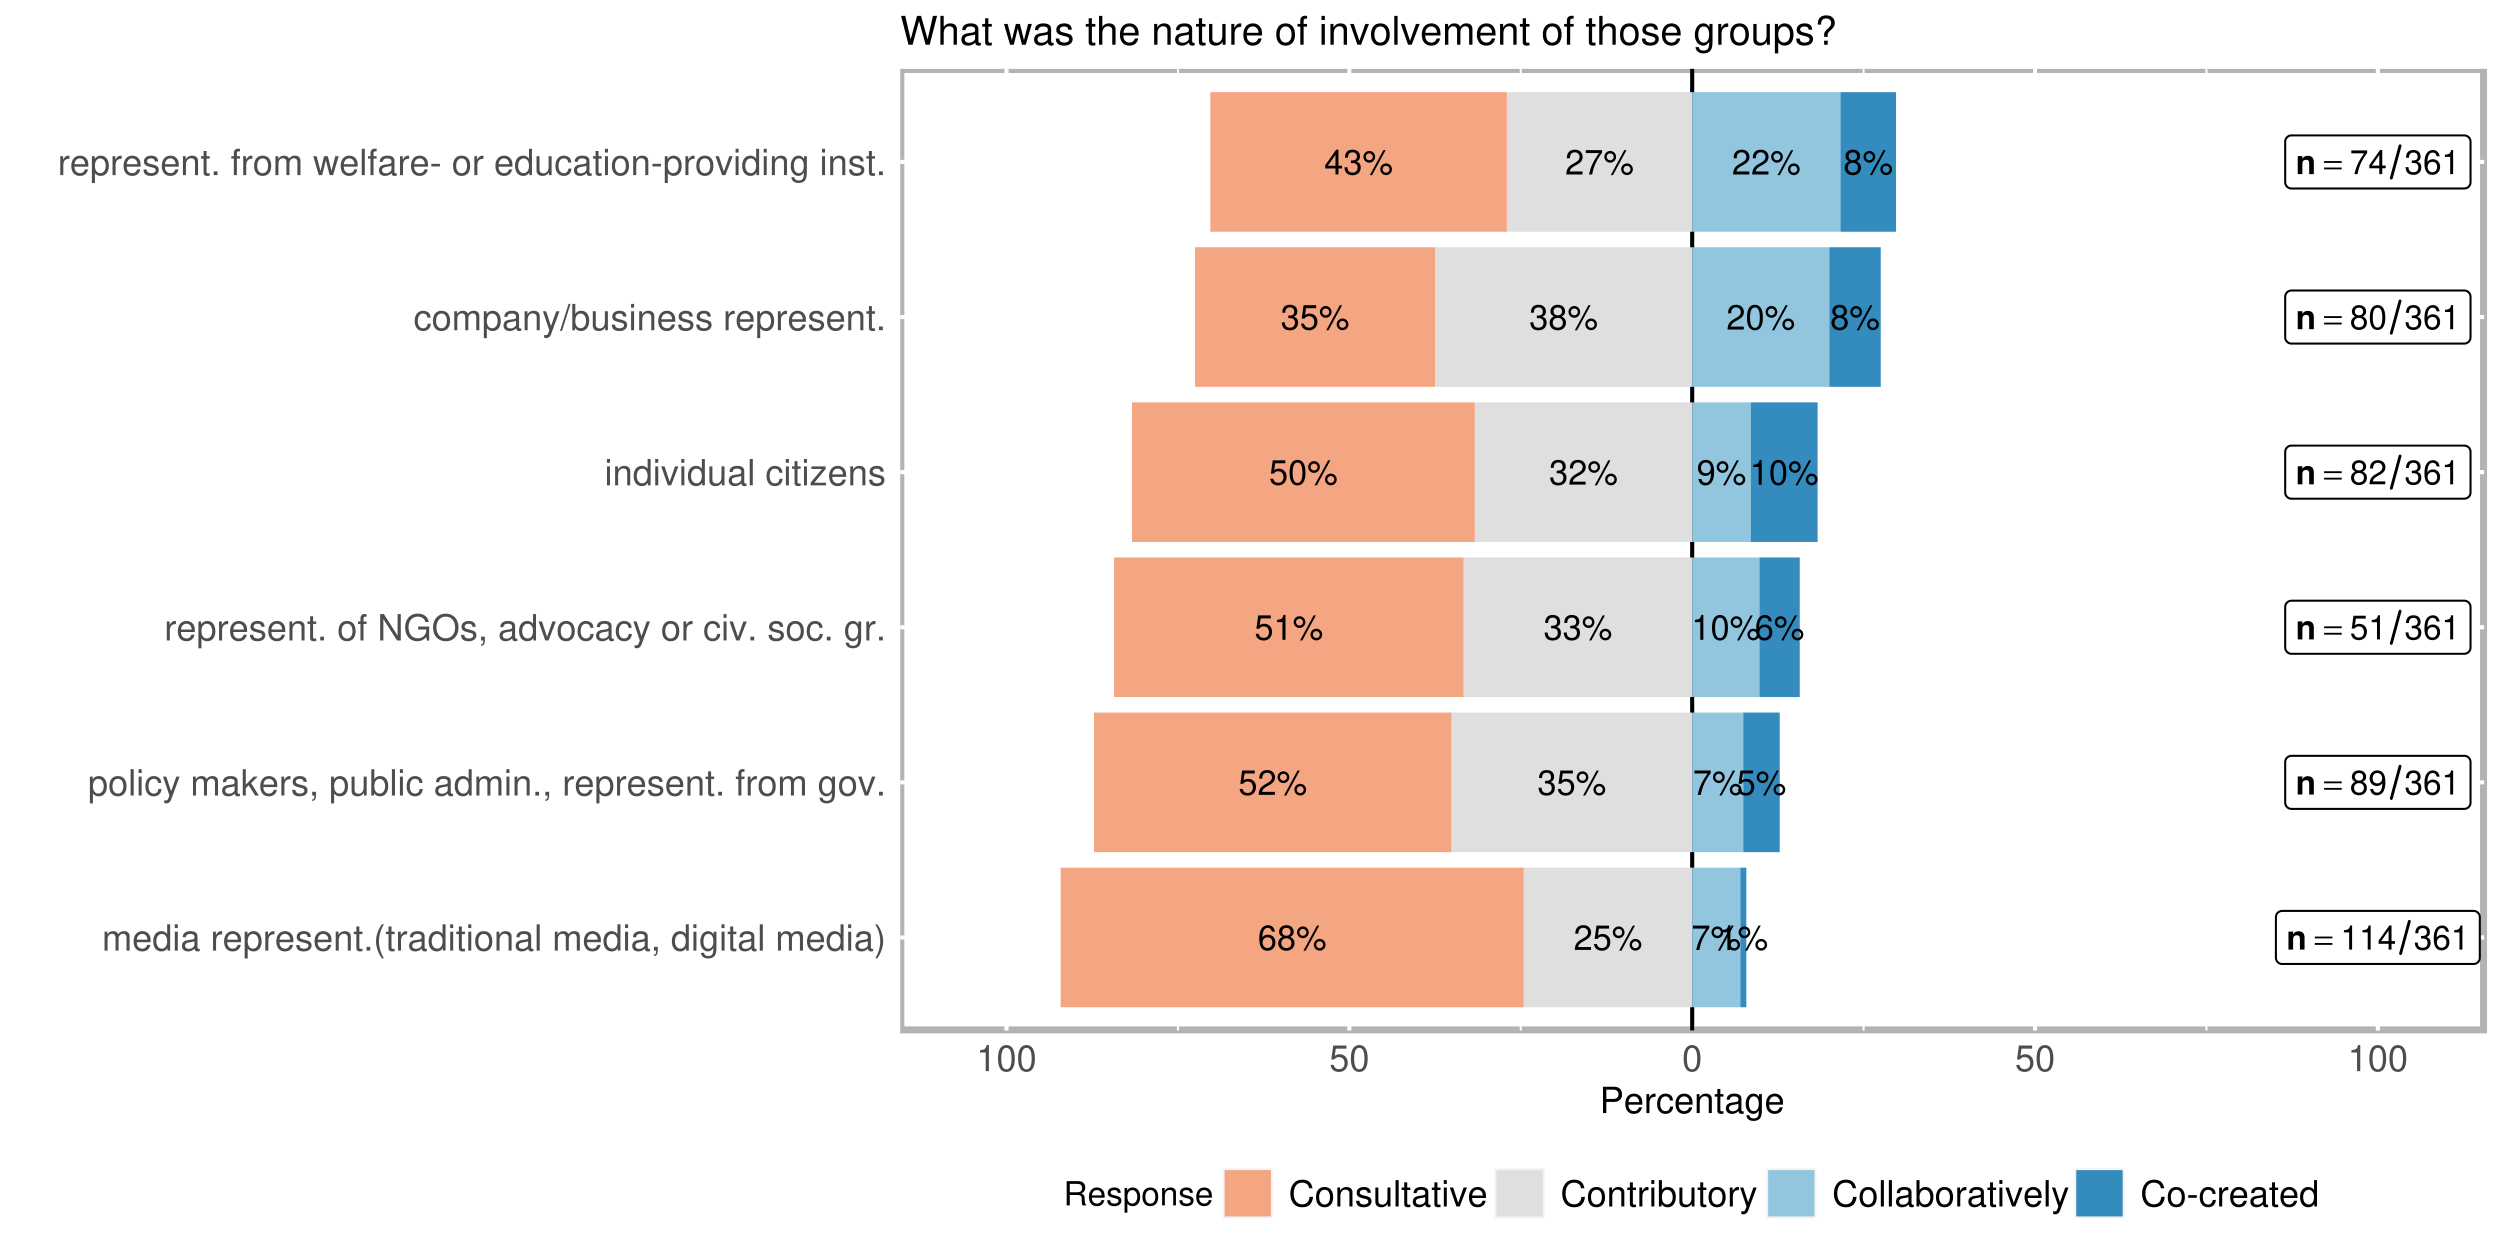 <?xml version="1.0" encoding="UTF-8"?>
<svg xmlns="http://www.w3.org/2000/svg" xmlns:xlink="http://www.w3.org/1999/xlink" width="864pt" height="432pt" viewBox="0 0 864 432" version="1.1">
<defs>
<g>
<symbol overflow="visible" id="glyph0-0">
<path style="stroke:none;" d=""/>
</symbol>
<symbol overflow="visible" id="glyph0-1">
<path style="stroke:none;" d="M 6.172 -8.422 L 0.547 -8.422 L 0.547 -7.391 L 5.094 -7.391 C 3.094 -4.531 2.266 -2.766 1.641 0 L 2.75 0 C 3.219 -2.703 4.281 -5.016 6.172 -7.547 Z M 6.172 -8.422 "/>
</symbol>
<symbol overflow="visible" id="glyph0-2">
<path style="stroke:none;" d="M 2.359 -8.141 C 1.25 -8.141 0.344 -7.219 0.344 -6.109 C 0.344 -4.984 1.25 -4.078 2.375 -4.078 C 3.484 -4.078 4.391 -4.984 4.391 -6.078 C 4.391 -7.234 3.5 -8.141 2.359 -8.141 Z M 2.359 -7.297 C 3.047 -7.297 3.578 -6.766 3.578 -6.094 C 3.578 -5.438 3.031 -4.906 2.375 -4.906 C 1.703 -4.906 1.156 -5.438 1.156 -6.109 C 1.156 -6.766 1.703 -7.297 2.359 -7.297 Z M 7.234 -8.422 L 2.547 0.234 L 3.328 0.234 L 8.016 -8.422 Z M 8.172 -3.828 C 7.047 -3.828 6.156 -2.922 6.156 -1.812 C 6.156 -0.672 7.047 0.219 8.188 0.219 C 9.281 0.219 10.203 -0.672 10.203 -1.781 C 10.203 -2.922 9.312 -3.828 8.172 -3.828 Z M 8.172 -3 C 8.844 -3 9.375 -2.453 9.375 -1.781 C 9.375 -1.141 8.828 -0.609 8.188 -0.609 C 7.5 -0.609 6.969 -1.141 6.969 -1.812 C 6.969 -2.453 7.5 -3 8.172 -3 Z M 8.172 -3 "/>
</symbol>
<symbol overflow="visible" id="glyph0-3">
<path style="stroke:none;" d="M 3.078 -6.109 L 3.078 0 L 4.125 0 L 4.125 -8.578 L 3.438 -8.578 C 3.062 -7.266 2.828 -7.094 1.219 -6.875 L 1.219 -6.109 Z M 3.078 -6.109 "/>
</symbol>
<symbol overflow="visible" id="glyph0-4">
<path style="stroke:none;" d="M 5.656 -8.422 L 1.312 -8.422 L 0.672 -3.828 L 1.641 -3.828 C 2.125 -4.422 2.531 -4.625 3.188 -4.625 C 4.328 -4.625 5.016 -3.844 5.016 -2.594 C 5.016 -1.391 4.328 -0.656 3.188 -0.656 C 2.266 -0.656 1.703 -1.109 1.453 -2.062 L 0.422 -2.062 C 0.562 -1.375 0.672 -1.047 0.922 -0.734 C 1.406 -0.094 2.25 0.266 3.203 0.266 C 4.906 0.266 6.094 -0.969 6.094 -2.75 C 6.094 -4.406 4.984 -5.547 3.375 -5.547 C 2.781 -5.547 2.297 -5.391 1.812 -5.031 L 2.156 -7.391 L 5.656 -7.391 Z M 5.656 -8.422 "/>
</symbol>
<symbol overflow="visible" id="glyph0-5">
<path style="stroke:none;" d="M 3.266 -8.578 C 2.484 -8.578 1.766 -8.234 1.328 -7.641 C 0.781 -6.891 0.516 -5.75 0.516 -4.156 C 0.516 -1.266 1.453 0.266 3.266 0.266 C 5.047 0.266 6.016 -1.266 6.016 -4.078 C 6.016 -5.75 5.766 -6.859 5.203 -7.641 C 4.766 -8.234 4.062 -8.578 3.266 -8.578 Z M 3.266 -7.656 C 4.391 -7.656 4.953 -6.5 4.953 -4.188 C 4.953 -1.734 4.406 -0.594 3.234 -0.594 C 2.141 -0.594 1.578 -1.781 1.578 -4.141 C 1.578 -6.5 2.141 -7.656 3.266 -7.656 Z M 3.266 -7.656 "/>
</symbol>
<symbol overflow="visible" id="glyph0-6">
<path style="stroke:none;" d="M 5.906 -6.359 C 5.719 -7.75 4.812 -8.578 3.531 -8.578 C 2.594 -8.578 1.766 -8.141 1.266 -7.359 C 0.734 -6.516 0.516 -5.469 0.516 -3.922 C 0.516 -2.469 0.719 -1.562 1.219 -0.797 C 1.672 -0.094 2.406 0.266 3.344 0.266 C 4.938 0.266 6.094 -0.922 6.094 -2.594 C 6.094 -4.188 5.016 -5.297 3.516 -5.297 C 2.688 -5.297 2.031 -4.984 1.578 -4.359 C 1.594 -6.484 2.25 -7.656 3.453 -7.656 C 4.188 -7.656 4.703 -7.188 4.875 -6.359 Z M 3.391 -4.375 C 4.391 -4.375 5.016 -3.656 5.016 -2.516 C 5.016 -1.438 4.312 -0.656 3.344 -0.656 C 2.375 -0.656 1.641 -1.469 1.641 -2.562 C 1.641 -3.641 2.344 -4.375 3.391 -4.375 Z M 3.391 -4.375 "/>
</symbol>
<symbol overflow="visible" id="glyph0-7">
<path style="stroke:none;" d="M 0.625 -1.953 C 0.828 -0.562 1.734 0.266 3.016 0.266 C 3.953 0.266 4.781 -0.172 5.281 -0.953 C 5.812 -1.797 6.047 -2.844 6.047 -4.391 C 6.047 -5.844 5.828 -6.75 5.328 -7.516 C 4.875 -8.219 4.125 -8.578 3.203 -8.578 C 1.609 -8.578 0.453 -7.391 0.453 -5.719 C 0.453 -4.141 1.516 -3.031 3.047 -3.031 C 3.828 -3.031 4.422 -3.312 4.969 -3.969 C 4.953 -1.828 4.281 -0.656 3.094 -0.656 C 2.344 -0.656 1.844 -1.125 1.672 -1.953 Z M 3.188 -7.672 C 4.172 -7.672 4.906 -6.859 4.906 -5.75 C 4.906 -4.688 4.188 -3.953 3.156 -3.953 C 2.156 -3.953 1.516 -4.672 1.516 -5.812 C 1.516 -6.891 2.219 -7.672 3.188 -7.672 Z M 3.188 -7.672 "/>
</symbol>
<symbol overflow="visible" id="glyph0-8">
<path style="stroke:none;" d="M 6.016 -1.031 L 1.578 -1.031 C 1.688 -1.75 2.062 -2.203 3.094 -2.828 L 4.281 -3.484 C 5.469 -4.141 6.062 -5.016 6.062 -6.078 C 6.062 -6.797 5.781 -7.453 5.281 -7.922 C 4.781 -8.375 4.172 -8.578 3.375 -8.578 C 2.297 -8.578 1.516 -8.203 1.047 -7.469 C 0.75 -7.016 0.625 -6.484 0.594 -5.609 L 1.641 -5.609 C 1.672 -6.203 1.75 -6.547 1.891 -6.828 C 2.156 -7.344 2.703 -7.672 3.344 -7.672 C 4.281 -7.672 5 -6.984 5 -6.062 C 5 -5.375 4.609 -4.781 3.859 -4.344 L 2.766 -3.703 C 1.016 -2.703 0.5 -1.891 0.406 -0.016 L 6.016 -0.016 Z M 6.016 -1.031 "/>
</symbol>
<symbol overflow="visible" id="glyph0-9">
<path style="stroke:none;" d="M 4.641 -4.531 C 5.516 -5.062 5.797 -5.484 5.797 -6.297 C 5.797 -7.641 4.766 -8.578 3.266 -8.578 C 1.781 -8.578 0.734 -7.641 0.734 -6.312 C 0.734 -5.484 1.016 -5.078 1.875 -4.531 C 0.922 -4.031 0.438 -3.344 0.438 -2.391 C 0.438 -0.812 1.594 0.266 3.266 0.266 C 4.922 0.266 6.094 -0.812 6.094 -2.391 C 6.094 -3.344 5.609 -4.031 4.641 -4.531 Z M 3.266 -7.656 C 4.156 -7.656 4.719 -7.125 4.719 -6.266 C 4.719 -5.469 4.141 -4.922 3.266 -4.922 C 2.375 -4.922 1.812 -5.469 1.812 -6.297 C 1.812 -7.125 2.375 -7.656 3.266 -7.656 Z M 3.266 -4.047 C 4.312 -4.047 5.016 -3.359 5.016 -2.359 C 5.016 -1.328 4.328 -0.656 3.234 -0.656 C 2.219 -0.656 1.516 -1.359 1.516 -2.344 C 1.516 -3.375 2.203 -4.047 3.266 -4.047 Z M 3.266 -4.047 "/>
</symbol>
<symbol overflow="visible" id="glyph0-10">
<path style="stroke:none;" d="M 2.625 -3.953 L 3.188 -3.953 C 4.328 -3.953 4.938 -3.422 4.938 -2.391 C 4.938 -1.312 4.281 -0.656 3.203 -0.656 C 2.047 -0.656 1.5 -1.234 1.422 -2.5 L 0.375 -2.5 C 0.422 -1.812 0.547 -1.359 0.75 -0.969 C 1.188 -0.141 2 0.266 3.156 0.266 C 4.891 0.266 6.016 -0.766 6.016 -2.406 C 6.016 -3.484 5.594 -4.078 4.578 -4.438 C 5.375 -4.766 5.766 -5.359 5.766 -6.219 C 5.766 -7.688 4.797 -8.578 3.188 -8.578 C 1.5 -8.578 0.594 -7.641 0.562 -5.812 L 1.609 -5.812 C 1.609 -6.344 1.656 -6.641 1.797 -6.906 C 2.031 -7.391 2.547 -7.672 3.203 -7.672 C 4.125 -7.672 4.688 -7.109 4.688 -6.188 C 4.688 -5.578 4.484 -5.219 4.016 -5.016 C 3.734 -4.891 3.344 -4.844 2.625 -4.828 Z M 2.625 -3.953 "/>
</symbol>
<symbol overflow="visible" id="glyph0-11">
<path style="stroke:none;" d="M 3.891 -2.078 L 3.891 0 L 4.922 0 L 4.922 -2.078 L 6.172 -2.078 L 6.172 -3.016 L 4.922 -3.016 L 4.922 -8.578 L 4.156 -8.578 L 0.328 -3.188 L 0.328 -2.078 Z M 3.891 -3.016 L 1.25 -3.016 L 3.891 -6.797 Z M 3.891 -3.016 "/>
</symbol>
<symbol overflow="visible" id="glyph1-0">
<path style="stroke:none;" d=""/>
</symbol>
<symbol overflow="visible" id="glyph1-1">
<path style="stroke:none;" d="M 0.734 -6.234 L 0.734 0 L 2.344 0 L 2.344 -3.734 C 2.344 -4.484 2.859 -4.969 3.656 -4.969 C 4.344 -4.969 4.688 -4.578 4.688 -3.844 L 4.688 0 L 6.297 0 L 6.297 -4.188 C 6.297 -5.562 5.547 -6.344 4.219 -6.344 C 3.375 -6.344 2.812 -6.031 2.344 -5.328 L 2.344 -6.234 Z M 0.734 -6.234 "/>
</symbol>
<symbol overflow="visible" id="glyph2-0">
<path style="stroke:none;" d=""/>
</symbol>
<symbol overflow="visible" id="glyph2-1">
<path style="stroke:none;" d="M 6.203 -4.516 L 6.203 -3.875 L 0.125 -3.875 L 0.125 -4.516 Z M 6.203 -2.281 L 6.203 -1.641 L 0.125 -1.641 L 0.125 -2.281 Z M 6.203 -2.281 "/>
</symbol>
<symbol overflow="visible" id="glyph3-0">
<path style="stroke:none;" d=""/>
</symbol>
<symbol overflow="visible" id="glyph3-1">
<path style="stroke:none;" d="M 6 -8.188 L 0.531 -8.188 L 0.531 -7.188 L 4.953 -7.188 C 3 -4.406 2.203 -2.688 1.594 0 L 2.672 0 C 3.125 -2.625 4.156 -4.875 6 -7.328 Z M 6 -8.188 "/>
</symbol>
<symbol overflow="visible" id="glyph3-2">
<path style="stroke:none;" d="M 3.781 -2.016 L 3.781 0 L 4.797 0 L 4.797 -2.016 L 6 -2.016 L 6 -2.938 L 4.797 -2.938 L 4.797 -8.344 L 4.047 -8.344 L 0.328 -3.094 L 0.328 -2.016 Z M 3.781 -2.938 L 1.219 -2.938 L 3.781 -6.609 Z M 3.781 -2.938 "/>
</symbol>
<symbol overflow="visible" id="glyph3-3">
<path style="stroke:none;" d="M 2.547 -3.844 L 3.109 -3.844 C 4.219 -3.844 4.797 -3.328 4.797 -2.328 C 4.797 -1.266 4.172 -0.641 3.125 -0.641 C 2 -0.641 1.453 -1.203 1.391 -2.422 L 0.375 -2.422 C 0.422 -1.75 0.531 -1.312 0.734 -0.953 C 1.156 -0.141 1.953 0.266 3.078 0.266 C 4.75 0.266 5.844 -0.75 5.844 -2.328 C 5.844 -3.391 5.438 -3.969 4.453 -4.312 C 5.219 -4.625 5.594 -5.203 5.594 -6.047 C 5.594 -7.484 4.672 -8.344 3.109 -8.344 C 1.453 -8.344 0.578 -7.422 0.547 -5.656 L 1.562 -5.656 C 1.578 -6.172 1.609 -6.453 1.75 -6.703 C 1.969 -7.188 2.484 -7.453 3.125 -7.453 C 4.016 -7.453 4.562 -6.922 4.562 -6.016 C 4.562 -5.422 4.359 -5.062 3.906 -4.875 C 3.625 -4.75 3.25 -4.719 2.547 -4.703 Z M 2.547 -3.844 "/>
</symbol>
<symbol overflow="visible" id="glyph3-4">
<path style="stroke:none;" d="M 5.75 -6.172 C 5.547 -7.547 4.672 -8.344 3.422 -8.344 C 2.531 -8.344 1.719 -7.906 1.234 -7.156 C 0.719 -6.344 0.5 -5.328 0.5 -3.812 C 0.5 -2.406 0.688 -1.516 1.188 -0.781 C 1.625 -0.094 2.344 0.266 3.25 0.266 C 4.797 0.266 5.922 -0.906 5.922 -2.531 C 5.922 -4.062 4.891 -5.156 3.422 -5.156 C 2.609 -5.156 1.969 -4.844 1.531 -4.234 C 1.547 -6.297 2.188 -7.453 3.359 -7.453 C 4.078 -7.453 4.578 -6.984 4.734 -6.172 Z M 3.297 -4.25 C 4.266 -4.25 4.891 -3.562 4.891 -2.453 C 4.891 -1.391 4.188 -0.641 3.25 -0.641 C 2.312 -0.641 1.594 -1.438 1.594 -2.5 C 1.594 -3.531 2.281 -4.25 3.297 -4.25 Z M 3.297 -4.25 "/>
</symbol>
<symbol overflow="visible" id="glyph3-5">
<path style="stroke:none;" d="M 2.984 -5.953 L 2.984 0 L 4 0 L 4 -8.344 L 3.344 -8.344 C 2.984 -7.062 2.75 -6.891 1.172 -6.688 L 1.172 -5.953 Z M 2.984 -5.953 "/>
</symbol>
<symbol overflow="visible" id="glyph3-6">
<path style="stroke:none;" d="M 4.516 -4.406 C 5.375 -4.922 5.641 -5.328 5.641 -6.125 C 5.641 -7.438 4.625 -8.344 3.172 -8.344 C 1.734 -8.344 0.719 -7.438 0.719 -6.125 C 0.719 -5.328 0.984 -4.938 1.828 -4.406 C 0.891 -3.922 0.422 -3.25 0.422 -2.328 C 0.422 -0.797 1.547 0.266 3.172 0.266 C 4.797 0.266 5.922 -0.797 5.922 -2.328 C 5.922 -3.25 5.469 -3.922 4.516 -4.406 Z M 3.172 -7.453 C 4.047 -7.453 4.594 -6.922 4.594 -6.094 C 4.594 -5.312 4.031 -4.797 3.172 -4.797 C 2.312 -4.797 1.75 -5.312 1.75 -6.125 C 1.75 -6.922 2.312 -7.453 3.172 -7.453 Z M 3.172 -3.938 C 4.188 -3.938 4.891 -3.266 4.891 -2.297 C 4.891 -1.297 4.203 -0.641 3.156 -0.641 C 2.156 -0.641 1.469 -1.312 1.469 -2.281 C 1.469 -3.281 2.141 -3.938 3.172 -3.938 Z M 3.172 -3.938 "/>
</symbol>
<symbol overflow="visible" id="glyph3-7">
<path style="stroke:none;" d="M 3.172 -8.344 C 2.406 -8.344 1.719 -8 1.297 -7.438 C 0.766 -6.703 0.5 -5.594 0.5 -4.047 C 0.5 -1.219 1.422 0.266 3.172 0.266 C 4.906 0.266 5.859 -1.219 5.859 -3.969 C 5.859 -5.594 5.594 -6.672 5.062 -7.438 C 4.625 -8.016 3.953 -8.344 3.172 -8.344 Z M 3.172 -7.453 C 4.266 -7.453 4.812 -6.328 4.812 -4.062 C 4.812 -1.688 4.281 -0.578 3.156 -0.578 C 2.078 -0.578 1.531 -1.734 1.531 -4.031 C 1.531 -6.328 2.078 -7.453 3.172 -7.453 Z M 3.172 -7.453 "/>
</symbol>
<symbol overflow="visible" id="glyph3-8">
<path style="stroke:none;" d="M 5.844 -1 L 1.531 -1 C 1.641 -1.703 2.016 -2.141 3.016 -2.75 L 4.172 -3.391 C 5.312 -4.031 5.906 -4.891 5.906 -5.906 C 5.906 -6.609 5.625 -7.25 5.141 -7.703 C 4.656 -8.141 4.047 -8.344 3.281 -8.344 C 2.234 -8.344 1.469 -7.984 1.016 -7.266 C 0.734 -6.828 0.594 -6.297 0.578 -5.469 L 1.594 -5.469 C 1.625 -6.031 1.703 -6.359 1.844 -6.641 C 2.094 -7.141 2.625 -7.453 3.25 -7.453 C 4.172 -7.453 4.859 -6.797 4.859 -5.891 C 4.859 -5.219 4.484 -4.641 3.75 -4.219 L 2.688 -3.609 C 0.984 -2.625 0.484 -1.844 0.391 -0.016 L 5.844 -0.016 Z M 5.844 -1 "/>
</symbol>
<symbol overflow="visible" id="glyph3-9">
<path style="stroke:none;" d="M 5.5 -8.188 L 1.266 -8.188 L 0.656 -3.734 L 1.594 -3.734 C 2.062 -4.297 2.453 -4.484 3.109 -4.484 C 4.203 -4.484 4.891 -3.734 4.891 -2.531 C 4.891 -1.344 4.203 -0.641 3.094 -0.641 C 2.203 -0.641 1.656 -1.078 1.422 -2.016 L 0.406 -2.016 C 0.547 -1.344 0.656 -1.016 0.906 -0.719 C 1.359 -0.094 2.188 0.266 3.125 0.266 C 4.766 0.266 5.922 -0.938 5.922 -2.672 C 5.922 -4.281 4.844 -5.391 3.281 -5.391 C 2.703 -5.391 2.234 -5.25 1.766 -4.891 L 2.094 -7.188 L 5.5 -7.188 Z M 5.5 -8.188 "/>
</symbol>
<symbol overflow="visible" id="glyph3-10">
<path style="stroke:none;" d="M 0.609 -1.906 C 0.812 -0.547 1.688 0.266 2.938 0.266 C 3.844 0.266 4.656 -0.172 5.141 -0.922 C 5.641 -1.75 5.875 -2.766 5.875 -4.266 C 5.875 -5.688 5.672 -6.562 5.188 -7.312 C 4.734 -7.984 4.016 -8.344 3.125 -8.344 C 1.562 -8.344 0.438 -7.188 0.438 -5.562 C 0.438 -4.031 1.484 -2.938 2.953 -2.938 C 3.734 -2.938 4.312 -3.219 4.828 -3.859 C 4.812 -1.781 4.172 -0.641 3 -0.641 C 2.281 -0.641 1.797 -1.094 1.625 -1.906 Z M 3.109 -7.453 C 4.047 -7.453 4.766 -6.656 4.766 -5.594 C 4.766 -4.562 4.078 -3.844 3.078 -3.844 C 2.094 -3.844 1.484 -4.531 1.484 -5.641 C 1.484 -6.703 2.156 -7.453 3.109 -7.453 Z M 3.109 -7.453 "/>
</symbol>
<symbol overflow="visible" id="glyph4-0">
<path style="stroke:none;" d=""/>
</symbol>
<symbol overflow="visible" id="glyph4-1">
<path style="stroke:none;" d="M 5.891 -4.344 C 5.844 -4.984 5.703 -5.406 5.453 -5.766 C 5 -6.375 4.219 -6.734 3.297 -6.734 C 1.531 -6.734 0.391 -5.344 0.391 -3.156 C 0.391 -1.047 1.516 0.281 3.281 0.281 C 4.844 0.281 5.844 -0.656 5.969 -2.25 L 4.906 -2.25 C 4.734 -1.203 4.203 -0.672 3.312 -0.672 C 2.156 -0.672 1.469 -1.609 1.469 -3.156 C 1.469 -4.797 2.156 -5.781 3.281 -5.781 C 4.156 -5.781 4.719 -5.266 4.844 -4.344 Z M 5.891 -4.344 "/>
</symbol>
<symbol overflow="visible" id="glyph4-2">
<path style="stroke:none;" d="M 3.406 -6.734 C 1.547 -6.734 0.453 -5.422 0.453 -3.219 C 0.453 -1.016 1.547 0.281 3.406 0.281 C 5.266 0.281 6.375 -1.031 6.375 -3.172 C 6.375 -5.453 5.297 -6.734 3.406 -6.734 Z M 3.406 -5.781 C 4.594 -5.781 5.281 -4.812 5.281 -3.188 C 5.281 -1.641 4.562 -0.672 3.406 -0.672 C 2.25 -0.672 1.531 -1.641 1.531 -3.219 C 1.531 -4.812 2.25 -5.781 3.406 -5.781 Z M 3.406 -5.781 "/>
</symbol>
<symbol overflow="visible" id="glyph4-3">
<path style="stroke:none;" d="M 0.875 -6.547 L 0.875 0 L 1.922 0 L 1.922 -4.109 C 1.922 -5.062 2.609 -5.828 3.469 -5.828 C 4.234 -5.828 4.672 -5.344 4.672 -4.516 L 4.672 0 L 5.719 0 L 5.719 -4.109 C 5.719 -5.062 6.406 -5.828 7.266 -5.828 C 8.031 -5.828 8.469 -5.344 8.469 -4.516 L 8.469 0 L 9.531 0 L 9.531 -4.906 C 9.531 -6.094 8.844 -6.734 7.625 -6.734 C 6.75 -6.734 6.219 -6.469 5.609 -5.734 C 5.219 -6.438 4.703 -6.734 3.844 -6.734 C 2.969 -6.734 2.391 -6.406 1.844 -5.625 L 1.844 -6.547 Z M 0.875 -6.547 "/>
</symbol>
<symbol overflow="visible" id="glyph4-4">
<path style="stroke:none;" d="M 0.672 2.719 L 1.719 2.719 L 1.719 -0.688 C 2.281 -0.016 2.891 0.281 3.734 0.281 C 5.438 0.281 6.531 -1.078 6.531 -3.156 C 6.531 -5.359 5.469 -6.734 3.719 -6.734 C 2.844 -6.734 2.125 -6.344 1.641 -5.562 L 1.641 -6.547 L 0.672 -6.547 Z M 3.547 -5.766 C 4.703 -5.766 5.453 -4.75 5.453 -3.188 C 5.453 -1.703 4.688 -0.688 3.547 -0.688 C 2.438 -0.688 1.719 -1.688 1.719 -3.219 C 1.719 -4.766 2.438 -5.766 3.547 -5.766 Z M 3.547 -5.766 "/>
</symbol>
<symbol overflow="visible" id="glyph4-5">
<path style="stroke:none;" d="M 6.688 -0.609 C 6.578 -0.594 6.531 -0.594 6.469 -0.594 C 6.094 -0.594 5.906 -0.781 5.906 -1.094 L 5.906 -4.953 C 5.906 -6.109 5.047 -6.734 3.438 -6.734 C 2.469 -6.734 1.719 -6.469 1.266 -5.969 C 0.969 -5.641 0.844 -5.266 0.812 -4.609 L 1.859 -4.609 C 1.953 -5.406 2.422 -5.781 3.406 -5.781 C 4.344 -5.781 4.859 -5.422 4.859 -4.797 L 4.859 -4.531 C 4.844 -4.078 4.625 -3.906 3.781 -3.797 C 2.297 -3.609 2.078 -3.562 1.672 -3.406 C 0.906 -3.078 0.531 -2.5 0.531 -1.656 C 0.531 -0.469 1.344 0.281 2.672 0.281 C 3.5 0.281 4.156 0 4.906 -0.672 C 4.969 0 5.297 0.281 5.969 0.281 C 6.203 0.281 6.344 0.266 6.688 0.172 Z M 4.859 -2.062 C 4.859 -1.719 4.766 -1.5 4.453 -1.219 C 4.031 -0.828 3.516 -0.625 2.906 -0.625 C 2.094 -0.625 1.609 -1.016 1.609 -1.672 C 1.609 -2.359 2.062 -2.719 3.188 -2.875 C 4.297 -3.031 4.516 -3.078 4.859 -3.234 Z M 4.859 -2.062 "/>
</symbol>
<symbol overflow="visible" id="glyph4-6">
<path style="stroke:none;" d="M 0.875 -6.547 L 0.875 0 L 1.922 0 L 1.922 -3.609 C 1.922 -4.953 2.625 -5.828 3.703 -5.828 C 4.531 -5.828 5.047 -5.328 5.047 -4.531 L 5.047 0 L 6.094 0 L 6.094 -4.953 C 6.094 -6.031 5.281 -6.734 4.016 -6.734 C 3.031 -6.734 2.406 -6.359 1.844 -5.453 L 1.844 -6.547 Z M 0.875 -6.547 "/>
</symbol>
<symbol overflow="visible" id="glyph4-7">
<path style="stroke:none;" d="M 4.844 -6.547 L 3.031 -1.453 L 1.359 -6.547 L 0.25 -6.547 L 2.469 0.031 L 2.062 1.062 C 1.891 1.531 1.656 1.703 1.219 1.703 C 1.047 1.703 0.906 1.672 0.672 1.625 L 0.672 2.562 C 0.891 2.672 1.094 2.719 1.375 2.719 C 1.719 2.719 2.078 2.609 2.344 2.406 C 2.672 2.172 2.859 1.906 3.062 1.375 L 5.969 -6.547 Z M 4.844 -6.547 "/>
</symbol>
<symbol overflow="visible" id="glyph4-8">
<path style="stroke:none;" d="M 2.859 -9.109 L -0.094 0.25 L 0.594 0.25 L 3.547 -9.109 Z M 2.859 -9.109 "/>
</symbol>
<symbol overflow="visible" id="glyph4-9">
<path style="stroke:none;" d="M 0.672 -9.109 L 0.672 0 L 1.609 0 L 1.609 -0.844 C 2.109 -0.078 2.781 0.281 3.688 0.281 C 5.406 0.281 6.531 -1.125 6.531 -3.297 C 6.531 -5.422 5.469 -6.734 3.734 -6.734 C 2.844 -6.734 2.203 -6.406 1.719 -5.656 L 1.719 -9.109 Z M 3.531 -5.766 C 4.703 -5.766 5.453 -4.75 5.453 -3.188 C 5.453 -1.703 4.672 -0.688 3.531 -0.688 C 2.422 -0.688 1.719 -1.688 1.719 -3.219 C 1.719 -4.766 2.422 -5.766 3.531 -5.766 Z M 3.531 -5.766 "/>
</symbol>
<symbol overflow="visible" id="glyph4-10">
<path style="stroke:none;" d="M 6.031 0 L 6.031 -6.547 L 4.984 -6.547 L 4.984 -2.844 C 4.984 -1.5 4.281 -0.625 3.203 -0.625 C 2.375 -0.625 1.844 -1.125 1.844 -1.906 L 1.844 -6.547 L 0.812 -6.547 L 0.812 -1.5 C 0.812 -0.406 1.625 0.281 2.906 0.281 C 3.859 0.281 4.469 -0.047 5.094 -0.906 L 5.094 0 Z M 6.031 0 "/>
</symbol>
<symbol overflow="visible" id="glyph4-11">
<path style="stroke:none;" d="M 5.469 -4.719 C 5.469 -6.016 4.609 -6.734 3.094 -6.734 C 1.578 -6.734 0.594 -5.953 0.594 -4.734 C 0.594 -3.719 1.109 -3.219 2.656 -2.844 L 3.641 -2.609 C 4.359 -2.438 4.656 -2.172 4.656 -1.719 C 4.656 -1.094 4.031 -0.672 3.125 -0.672 C 2.562 -0.672 2.094 -0.844 1.828 -1.109 C 1.656 -1.297 1.594 -1.484 1.531 -1.953 L 0.422 -1.953 C 0.469 -0.438 1.328 0.281 3.031 0.281 C 4.688 0.281 5.734 -0.531 5.734 -1.781 C 5.734 -2.766 5.188 -3.297 3.891 -3.609 L 2.891 -3.844 C 2.031 -4.047 1.672 -4.328 1.672 -4.781 C 1.672 -5.406 2.219 -5.781 3.062 -5.781 C 3.906 -5.781 4.344 -5.406 4.375 -4.719 Z M 5.469 -4.719 "/>
</symbol>
<symbol overflow="visible" id="glyph4-12">
<path style="stroke:none;" d="M 1.875 -6.547 L 0.844 -6.547 L 0.844 0 L 1.875 0 Z M 1.875 -9.109 L 0.828 -9.109 L 0.828 -7.797 L 1.875 -7.797 Z M 1.875 -9.109 "/>
</symbol>
<symbol overflow="visible" id="glyph4-13">
<path style="stroke:none;" d="M 6.406 -2.922 C 6.406 -3.922 6.344 -4.531 6.156 -5.016 C 5.719 -6.094 4.719 -6.734 3.5 -6.734 C 1.672 -6.734 0.5 -5.344 0.5 -3.188 C 0.5 -1.031 1.625 0.281 3.469 0.281 C 4.969 0.281 6.016 -0.562 6.281 -1.984 L 5.219 -1.984 C 4.938 -1.125 4.344 -0.672 3.516 -0.672 C 2.844 -0.672 2.281 -0.969 1.938 -1.531 C 1.688 -1.906 1.594 -2.281 1.594 -2.922 Z M 1.609 -3.781 C 1.703 -4.984 2.438 -5.781 3.484 -5.781 C 4.547 -5.781 5.281 -4.953 5.281 -3.781 Z M 1.609 -3.781 "/>
</symbol>
<symbol overflow="visible" id="glyph4-14">
<path style="stroke:none;" d=""/>
</symbol>
<symbol overflow="visible" id="glyph4-15">
<path style="stroke:none;" d="M 0.859 -6.547 L 0.859 0 L 1.906 0 L 1.906 -3.406 C 1.922 -4.969 2.578 -5.672 4.016 -5.641 L 4.016 -6.703 C 3.844 -6.719 3.734 -6.734 3.609 -6.734 C 2.938 -6.734 2.422 -6.344 1.828 -5.359 L 1.828 -6.547 Z M 0.859 -6.547 "/>
</symbol>
<symbol overflow="visible" id="glyph4-16">
<path style="stroke:none;" d="M 3.172 -6.547 L 2.094 -6.547 L 2.094 -8.344 L 1.062 -8.344 L 1.062 -6.547 L 0.172 -6.547 L 0.172 -5.703 L 1.062 -5.703 L 1.062 -0.75 C 1.062 -0.078 1.516 0.281 2.328 0.281 C 2.594 0.281 2.828 0.266 3.172 0.203 L 3.172 -0.672 C 3.031 -0.641 2.891 -0.625 2.672 -0.625 C 2.219 -0.625 2.094 -0.75 2.094 -1.219 L 2.094 -5.703 L 3.172 -5.703 Z M 3.172 -6.547 "/>
</symbol>
<symbol overflow="visible" id="glyph4-17">
<path style="stroke:none;" d="M 2.391 -1.297 L 1.094 -1.297 L 1.094 0 L 2.391 0 Z M 2.391 -1.297 "/>
</symbol>
<symbol overflow="visible" id="glyph4-18">
<path style="stroke:none;" d="M 3.219 -6.547 L 2.141 -6.547 L 2.141 -7.578 C 2.141 -8.016 2.375 -8.234 2.859 -8.234 C 2.953 -8.234 2.984 -8.234 3.219 -8.219 L 3.219 -9.094 C 2.984 -9.141 2.844 -9.156 2.641 -9.156 C 1.672 -9.156 1.094 -8.594 1.094 -7.656 L 1.094 -6.547 L 0.219 -6.547 L 0.219 -5.703 L 1.094 -5.703 L 1.094 0 L 2.141 0 L 2.141 -5.703 L 3.219 -5.703 Z M 3.219 -6.547 "/>
</symbol>
<symbol overflow="visible" id="glyph4-19">
<path style="stroke:none;" d="M 8.078 -9.109 L 6.969 -9.109 L 6.969 -1.656 L 2.219 -9.109 L 0.953 -9.109 L 0.953 0 L 2.047 0 L 2.047 -7.391 L 6.766 0 L 8.078 0 Z M 8.078 -9.109 "/>
</symbol>
<symbol overflow="visible" id="glyph4-20">
<path style="stroke:none;" d="M 8.859 -4.812 L 5.062 -4.812 L 5.062 -3.781 L 7.844 -3.781 L 7.844 -3.531 C 7.844 -1.906 6.641 -0.734 4.969 -0.734 C 4.047 -0.734 3.219 -1.078 2.672 -1.656 C 2.078 -2.312 1.719 -3.406 1.719 -4.531 C 1.719 -6.766 2.984 -8.234 4.906 -8.234 C 6.297 -8.234 7.297 -7.531 7.547 -6.344 L 8.734 -6.344 C 8.406 -8.203 7.016 -9.266 4.922 -9.266 C 3.812 -9.266 2.906 -8.969 2.203 -8.391 C 1.141 -7.516 0.547 -6.094 0.547 -4.469 C 0.547 -1.656 2.266 0.281 4.719 0.281 C 5.969 0.281 6.938 -0.172 7.844 -1.156 L 8.125 0.047 L 8.859 0.047 Z M 8.859 -4.812 "/>
</symbol>
<symbol overflow="visible" id="glyph4-21">
<path style="stroke:none;" d="M 4.859 -9.266 C 2.25 -9.266 0.469 -7.344 0.469 -4.484 C 0.469 -1.625 2.234 0.281 4.875 0.281 C 5.984 0.281 6.969 -0.047 7.703 -0.672 C 8.688 -1.516 9.281 -2.922 9.281 -4.406 C 9.281 -7.344 7.531 -9.266 4.859 -9.266 Z M 4.859 -8.234 C 6.844 -8.234 8.109 -6.75 8.109 -4.438 C 8.109 -2.234 6.797 -0.734 4.875 -0.734 C 2.922 -0.734 1.641 -2.234 1.641 -4.484 C 1.641 -6.734 2.922 -8.234 4.859 -8.234 Z M 4.859 -8.234 "/>
</symbol>
<symbol overflow="visible" id="glyph4-22">
<path style="stroke:none;" d="M 1.094 -1.297 L 1.094 0 L 1.844 0 L 1.844 0.219 C 1.844 1.094 1.672 1.344 1.094 1.359 L 1.094 1.844 C 1.906 1.859 2.406 1.266 2.406 0.203 L 2.406 -1.297 Z M 1.094 -1.297 "/>
</symbol>
<symbol overflow="visible" id="glyph4-23">
<path style="stroke:none;" d="M 6.188 -9.109 L 5.156 -9.109 L 5.156 -5.719 C 4.719 -6.391 4.016 -6.734 3.141 -6.734 C 1.438 -6.734 0.328 -5.375 0.328 -3.281 C 0.328 -1.078 1.406 0.281 3.172 0.281 C 4.078 0.281 4.703 -0.047 5.266 -0.859 L 5.266 0 L 6.188 0 Z M 3.312 -5.766 C 4.438 -5.766 5.156 -4.781 5.156 -3.203 C 5.156 -1.688 4.422 -0.688 3.328 -0.688 C 2.172 -0.688 1.406 -1.703 1.406 -3.219 C 1.406 -4.75 2.172 -5.766 3.312 -5.766 Z M 3.312 -5.766 "/>
</symbol>
<symbol overflow="visible" id="glyph4-24">
<path style="stroke:none;" d="M 3.562 0 L 6.078 -6.547 L 4.906 -6.547 L 3.047 -1.234 L 1.297 -6.547 L 0.125 -6.547 L 2.422 0 Z M 3.562 0 "/>
</symbol>
<symbol overflow="visible" id="glyph4-25">
<path style="stroke:none;" d="M 5.047 -6.547 L 5.047 -5.594 C 4.531 -6.391 3.953 -6.734 3.125 -6.734 C 1.531 -6.734 0.438 -5.266 0.438 -3.156 C 0.438 -2.062 0.703 -1.266 1.266 -0.594 C 1.75 -0.031 2.375 0.281 3.047 0.281 C 3.844 0.281 4.406 -0.062 4.953 -0.891 L 4.953 -0.547 C 4.953 1.203 4.469 1.844 3.156 1.844 C 2.281 1.844 1.812 1.5 1.719 0.75 L 0.656 0.75 C 0.75 1.969 1.719 2.719 3.141 2.719 C 4.094 2.719 4.906 2.406 5.328 1.891 C 5.828 1.281 6.016 0.469 6.016 -1.078 L 6.016 -6.547 Z M 3.219 -5.781 C 4.328 -5.781 4.953 -4.844 4.953 -3.188 C 4.953 -1.594 4.312 -0.672 3.219 -0.672 C 2.156 -0.672 1.531 -1.609 1.531 -3.219 C 1.531 -4.828 2.156 -5.781 3.219 -5.781 Z M 3.219 -5.781 "/>
</symbol>
<symbol overflow="visible" id="glyph4-26">
<path style="stroke:none;" d="M 1.906 -9.109 L 0.844 -9.109 L 0.844 0 L 1.906 0 Z M 1.906 -9.109 "/>
</symbol>
<symbol overflow="visible" id="glyph4-27">
<path style="stroke:none;" d="M 1.766 -9.109 L 0.719 -9.109 L 0.719 0 L 1.766 0 L 1.766 -2.547 L 2.781 -3.547 L 4.984 0 L 6.281 0 L 3.594 -4.281 L 5.875 -6.547 L 4.531 -6.547 L 1.766 -3.781 Z M 1.766 -9.109 "/>
</symbol>
<symbol overflow="visible" id="glyph4-28">
<path style="stroke:none;" d="M 5.531 -6.547 L 0.656 -6.547 L 0.656 -5.641 L 4.297 -5.641 L 0.391 -0.938 L 0.391 0 L 5.719 0 L 5.719 -0.906 L 1.656 -0.906 L 5.531 -5.625 Z M 5.531 -6.547 "/>
</symbol>
<symbol overflow="visible" id="glyph4-29">
<path style="stroke:none;" d="M 2.953 -9.109 C 1.703 -7.469 0.906 -5.203 0.906 -3.234 C 0.906 -1.266 1.703 1.016 2.953 2.656 L 3.641 2.656 C 2.531 0.859 1.922 -1.234 1.922 -3.234 C 1.922 -5.219 2.531 -7.344 3.641 -9.109 Z M 2.953 -9.109 "/>
</symbol>
<symbol overflow="visible" id="glyph4-30">
<path style="stroke:none;" d="M 1.156 2.656 C 2.406 1.016 3.203 -1.266 3.203 -3.219 C 3.203 -5.203 2.406 -7.469 1.156 -9.109 L 0.469 -9.109 C 1.578 -7.328 2.188 -5.219 2.188 -3.219 C 2.188 -1.234 1.578 0.875 0.469 2.656 Z M 1.156 2.656 "/>
</symbol>
<symbol overflow="visible" id="glyph4-31">
<path style="stroke:none;" d="M 6.922 0 L 8.844 -6.547 L 7.672 -6.547 L 6.375 -1.453 L 5.094 -6.547 L 3.812 -6.547 L 2.562 -1.453 L 1.219 -6.547 L 0.078 -6.547 L 1.969 0 L 3.156 0 L 4.406 -5.141 L 5.734 0 Z M 6.922 0 "/>
</symbol>
<symbol overflow="visible" id="glyph4-32">
<path style="stroke:none;" d="M 3.547 -3.906 L 0.578 -3.906 L 0.578 -3 L 3.547 -3 Z M 3.547 -3.906 "/>
</symbol>
<symbol overflow="visible" id="glyph4-33">
<path style="stroke:none;" d="M 3.234 -6.438 L 3.234 0 L 4.344 0 L 4.344 -9.031 L 3.609 -9.031 C 3.219 -7.656 2.969 -7.469 1.281 -7.234 L 1.281 -6.438 Z M 3.234 -6.438 "/>
</symbol>
<symbol overflow="visible" id="glyph4-34">
<path style="stroke:none;" d="M 3.438 -9.031 C 2.609 -9.031 1.859 -8.656 1.406 -8.047 C 0.828 -7.25 0.531 -6.047 0.531 -4.375 C 0.531 -1.328 1.531 0.281 3.438 0.281 C 5.312 0.281 6.344 -1.328 6.344 -4.297 C 6.344 -6.047 6.062 -7.219 5.469 -8.047 C 5.016 -8.672 4.281 -9.031 3.438 -9.031 Z M 3.438 -8.062 C 4.625 -8.062 5.219 -6.844 5.219 -4.406 C 5.219 -1.828 4.641 -0.625 3.406 -0.625 C 2.25 -0.625 1.656 -1.875 1.656 -4.359 C 1.656 -6.844 2.25 -8.062 3.438 -8.062 Z M 3.438 -8.062 "/>
</symbol>
<symbol overflow="visible" id="glyph4-35">
<path style="stroke:none;" d="M 5.953 -8.859 L 1.375 -8.859 L 0.719 -4.031 L 1.719 -4.031 C 2.234 -4.656 2.656 -4.859 3.359 -4.859 C 4.547 -4.859 5.281 -4.047 5.281 -2.734 C 5.281 -1.469 4.547 -0.688 3.344 -0.688 C 2.391 -0.688 1.797 -1.172 1.531 -2.172 L 0.438 -2.172 C 0.594 -1.453 0.719 -1.094 0.969 -0.781 C 1.469 -0.094 2.375 0.281 3.375 0.281 C 5.156 0.281 6.406 -1.016 6.406 -2.891 C 6.406 -4.641 5.25 -5.844 3.547 -5.844 C 2.922 -5.844 2.422 -5.672 1.906 -5.297 L 2.266 -7.781 L 5.953 -7.781 Z M 5.953 -8.859 "/>
</symbol>
<symbol overflow="visible" id="glyph4-36">
<path style="stroke:none;" d="M 2.297 -3.859 L 5.156 -3.859 C 5.875 -3.859 6.438 -4.078 6.922 -4.516 C 7.469 -5.016 7.719 -5.594 7.719 -6.438 C 7.719 -8.156 6.703 -9.109 4.906 -9.109 L 1.141 -9.109 L 1.141 0 L 2.297 0 Z M 2.297 -4.891 L 2.297 -8.094 L 4.719 -8.094 C 5.844 -8.094 6.5 -7.484 6.5 -6.484 C 6.5 -5.484 5.844 -4.891 4.719 -4.891 Z M 2.297 -4.891 "/>
</symbol>
<symbol overflow="visible" id="glyph4-37">
<path style="stroke:none;" d="M 8.281 -6.281 C 7.906 -8.281 6.766 -9.266 4.766 -9.266 C 3.531 -9.266 2.547 -8.875 1.875 -8.125 C 1.047 -7.219 0.594 -5.922 0.594 -4.453 C 0.594 -2.953 1.062 -1.656 1.906 -0.781 C 2.625 -0.047 3.531 0.281 4.719 0.281 C 6.938 0.281 8.188 -0.906 8.469 -3.328 L 7.266 -3.328 C 7.156 -2.703 7.031 -2.281 6.844 -1.906 C 6.469 -1.156 5.703 -0.734 4.719 -0.734 C 2.906 -0.734 1.766 -2.188 1.766 -4.469 C 1.766 -6.797 2.844 -8.234 4.625 -8.234 C 5.359 -8.234 6.047 -8.031 6.422 -7.656 C 6.766 -7.344 6.953 -6.969 7.094 -6.281 Z M 8.281 -6.281 "/>
</symbol>
<symbol overflow="visible" id="glyph5-0">
<path style="stroke:none;" d=""/>
</symbol>
<symbol overflow="visible" id="glyph5-1">
<path style="stroke:none;" d="M 2.141 -3.609 L 4.906 -3.609 C 5.859 -3.609 6.281 -3.156 6.281 -2.109 L 6.266 -1.375 C 6.266 -0.844 6.359 -0.344 6.516 0 L 7.812 0 L 7.812 -0.266 C 7.406 -0.547 7.328 -0.844 7.297 -1.953 C 7.297 -3.328 7.078 -3.75 6.156 -4.141 C 7.109 -4.609 7.484 -5.172 7.484 -6.141 C 7.484 -7.594 6.594 -8.391 4.938 -8.391 L 1.062 -8.391 L 1.062 0 L 2.141 0 Z M 2.141 -4.547 L 2.141 -7.438 L 4.719 -7.438 C 5.328 -7.438 5.672 -7.344 5.938 -7.125 C 6.219 -6.875 6.375 -6.5 6.375 -6 C 6.375 -5 5.859 -4.547 4.719 -4.547 Z M 2.141 -4.547 "/>
</symbol>
<symbol overflow="visible" id="glyph5-2">
<path style="stroke:none;" d="M 5.906 -2.688 C 5.906 -3.609 5.828 -4.156 5.656 -4.609 C 5.266 -5.594 4.344 -6.203 3.219 -6.203 C 1.547 -6.203 0.453 -4.922 0.453 -2.938 C 0.453 -0.938 1.5 0.266 3.203 0.266 C 4.578 0.266 5.531 -0.516 5.766 -1.828 L 4.812 -1.828 C 4.547 -1.031 4 -0.625 3.234 -0.625 C 2.625 -0.625 2.109 -0.891 1.781 -1.406 C 1.547 -1.75 1.469 -2.094 1.453 -2.688 Z M 1.484 -3.469 C 1.562 -4.594 2.25 -5.312 3.203 -5.312 C 4.188 -5.312 4.859 -4.547 4.859 -3.469 Z M 1.484 -3.469 "/>
</symbol>
<symbol overflow="visible" id="glyph5-3">
<path style="stroke:none;" d="M 5.031 -4.344 C 5.031 -5.531 4.25 -6.203 2.859 -6.203 C 1.453 -6.203 0.547 -5.469 0.547 -4.359 C 0.547 -3.422 1.031 -2.969 2.453 -2.625 L 3.344 -2.406 C 4.016 -2.25 4.281 -2 4.281 -1.578 C 4.281 -1 3.719 -0.625 2.875 -0.625 C 2.359 -0.625 1.922 -0.766 1.672 -1.031 C 1.531 -1.203 1.453 -1.375 1.406 -1.797 L 0.391 -1.797 C 0.438 -0.406 1.219 0.266 2.797 0.266 C 4.312 0.266 5.281 -0.484 5.281 -1.641 C 5.281 -2.547 4.766 -3.031 3.578 -3.328 L 2.656 -3.547 C 1.875 -3.719 1.547 -3.984 1.547 -4.406 C 1.547 -4.969 2.031 -5.312 2.812 -5.312 C 3.594 -5.312 4 -4.984 4.031 -4.344 Z M 5.031 -4.344 "/>
</symbol>
<symbol overflow="visible" id="glyph5-4">
<path style="stroke:none;" d="M 0.625 2.5 L 1.594 2.5 L 1.594 -0.625 C 2.094 -0.016 2.656 0.266 3.438 0.266 C 5 0.266 6.016 -0.984 6.016 -2.906 C 6.016 -4.938 5.031 -6.203 3.422 -6.203 C 2.609 -6.203 1.953 -5.828 1.5 -5.125 L 1.5 -6.031 L 0.625 -6.031 Z M 3.266 -5.297 C 4.328 -5.297 5.016 -4.375 5.016 -2.938 C 5.016 -1.562 4.312 -0.625 3.266 -0.625 C 2.25 -0.625 1.594 -1.547 1.594 -2.969 C 1.594 -4.375 2.25 -5.297 3.266 -5.297 Z M 3.266 -5.297 "/>
</symbol>
<symbol overflow="visible" id="glyph5-5">
<path style="stroke:none;" d="M 3.125 -6.203 C 1.422 -6.203 0.406 -4.984 0.406 -2.969 C 0.406 -0.938 1.422 0.266 3.141 0.266 C 4.844 0.266 5.859 -0.938 5.859 -2.922 C 5.859 -5.016 4.875 -6.203 3.125 -6.203 Z M 3.141 -5.312 C 4.219 -5.312 4.859 -4.422 4.859 -2.938 C 4.859 -1.5 4.203 -0.625 3.141 -0.625 C 2.062 -0.625 1.422 -1.5 1.422 -2.969 C 1.422 -4.422 2.062 -5.312 3.141 -5.312 Z M 3.141 -5.312 "/>
</symbol>
<symbol overflow="visible" id="glyph5-6">
<path style="stroke:none;" d="M 0.812 -6.031 L 0.812 0 L 1.766 0 L 1.766 -3.328 C 1.766 -4.547 2.422 -5.359 3.406 -5.359 C 4.156 -5.359 4.641 -4.906 4.641 -4.172 L 4.641 0 L 5.594 0 L 5.594 -4.547 C 5.594 -5.547 4.859 -6.203 3.688 -6.203 C 2.797 -6.203 2.219 -5.859 1.688 -5.016 L 1.688 -6.031 Z M 0.812 -6.031 "/>
</symbol>
<symbol overflow="visible" id="glyph6-0">
<path style="stroke:none;" d=""/>
</symbol>
<symbol overflow="visible" id="glyph6-1">
<path style="stroke:none;" d="M 10.188 0 L 12.734 -9.984 L 11.312 -9.984 L 9.469 -1.875 L 7.188 -9.984 L 5.828 -9.984 L 3.609 -1.875 L 1.734 -9.984 L 0.297 -9.984 L 2.859 0 L 4.266 0 L 6.5 -8.203 L 8.797 0 Z M 10.188 0 "/>
</symbol>
<symbol overflow="visible" id="glyph6-2">
<path style="stroke:none;" d="M 0.953 -9.984 L 0.953 0 L 2.094 0 L 2.094 -3.953 C 2.094 -5.422 2.859 -6.391 4.047 -6.391 C 4.422 -6.391 4.781 -6.281 5.062 -6.078 C 5.391 -5.828 5.516 -5.484 5.516 -4.969 L 5.516 0 L 6.656 0 L 6.656 -5.422 C 6.656 -6.625 5.797 -7.391 4.406 -7.391 C 3.391 -7.391 2.766 -7.078 2.094 -6.188 L 2.094 -9.984 Z M 0.953 -9.984 "/>
</symbol>
<symbol overflow="visible" id="glyph6-3">
<path style="stroke:none;" d="M 7.328 -0.672 C 7.203 -0.641 7.156 -0.641 7.078 -0.641 C 6.688 -0.641 6.469 -0.844 6.469 -1.203 L 6.469 -5.422 C 6.469 -6.703 5.531 -7.391 3.766 -7.391 C 2.719 -7.391 1.875 -7.078 1.391 -6.547 C 1.062 -6.188 0.922 -5.766 0.891 -5.062 L 2.047 -5.062 C 2.141 -5.938 2.656 -6.328 3.734 -6.328 C 4.766 -6.328 5.328 -5.953 5.328 -5.266 L 5.328 -4.953 C 5.312 -4.469 5.062 -4.297 4.141 -4.172 C 2.516 -3.953 2.281 -3.906 1.844 -3.734 C 1 -3.375 0.578 -2.734 0.578 -1.812 C 0.578 -0.5 1.484 0.312 2.938 0.312 C 3.844 0.312 4.562 0 5.375 -0.734 C 5.453 0 5.812 0.312 6.547 0.312 C 6.797 0.312 6.953 0.281 7.328 0.188 Z M 5.328 -2.266 C 5.328 -1.875 5.219 -1.641 4.875 -1.328 C 4.406 -0.906 3.844 -0.688 3.172 -0.688 C 2.281 -0.688 1.766 -1.109 1.766 -1.844 C 1.766 -2.594 2.266 -2.969 3.5 -3.156 C 4.719 -3.312 4.953 -3.375 5.328 -3.547 Z M 5.328 -2.266 "/>
</symbol>
<symbol overflow="visible" id="glyph6-4">
<path style="stroke:none;" d="M 3.484 -7.188 L 2.297 -7.188 L 2.297 -9.156 L 1.172 -9.156 L 1.172 -7.188 L 0.188 -7.188 L 0.188 -6.25 L 1.172 -6.25 L 1.172 -0.828 C 1.172 -0.078 1.656 0.312 2.547 0.312 C 2.844 0.312 3.094 0.281 3.484 0.219 L 3.484 -0.734 C 3.312 -0.703 3.172 -0.688 2.938 -0.688 C 2.438 -0.688 2.297 -0.828 2.297 -1.328 L 2.297 -6.25 L 3.484 -6.25 Z M 3.484 -7.188 "/>
</symbol>
<symbol overflow="visible" id="glyph6-5">
<path style="stroke:none;" d=""/>
</symbol>
<symbol overflow="visible" id="glyph6-6">
<path style="stroke:none;" d="M 7.594 0 L 9.703 -7.188 L 8.406 -7.188 L 6.984 -1.594 L 5.578 -7.188 L 4.172 -7.188 L 2.812 -1.594 L 1.344 -7.188 L 0.078 -7.188 L 2.172 0 L 3.453 0 L 4.844 -5.625 L 6.297 0 Z M 7.594 0 "/>
</symbol>
<symbol overflow="visible" id="glyph6-7">
<path style="stroke:none;" d="M 6 -5.188 C 5.984 -6.594 5.062 -7.391 3.391 -7.391 C 1.734 -7.391 0.641 -6.516 0.641 -5.188 C 0.641 -4.062 1.219 -3.531 2.922 -3.125 L 3.984 -2.859 C 4.781 -2.672 5.094 -2.391 5.094 -1.875 C 5.094 -1.188 4.422 -0.734 3.422 -0.734 C 2.812 -0.734 2.281 -0.922 2 -1.219 C 1.828 -1.422 1.734 -1.625 1.672 -2.141 L 0.469 -2.141 C 0.516 -0.484 1.453 0.312 3.328 0.312 C 5.141 0.312 6.297 -0.578 6.297 -1.953 C 6.297 -3.031 5.688 -3.625 4.266 -3.953 L 3.172 -4.219 C 2.234 -4.438 1.844 -4.734 1.844 -5.25 C 1.844 -5.922 2.422 -6.328 3.359 -6.328 C 4.281 -6.328 4.766 -5.938 4.797 -5.188 Z M 6 -5.188 "/>
</symbol>
<symbol overflow="visible" id="glyph6-8">
<path style="stroke:none;" d="M 7.031 -3.203 C 7.031 -4.297 6.953 -4.953 6.734 -5.5 C 6.281 -6.672 5.188 -7.391 3.844 -7.391 C 1.844 -7.391 0.547 -5.859 0.547 -3.5 C 0.547 -1.125 1.781 0.312 3.812 0.312 C 5.453 0.312 6.594 -0.609 6.875 -2.172 L 5.734 -2.172 C 5.406 -1.234 4.766 -0.734 3.844 -0.734 C 3.125 -0.734 2.5 -1.062 2.125 -1.672 C 1.844 -2.078 1.75 -2.5 1.734 -3.203 Z M 1.766 -4.141 C 1.859 -5.469 2.672 -6.328 3.828 -6.328 C 4.984 -6.328 5.797 -5.422 5.797 -4.141 Z M 1.766 -4.141 "/>
</symbol>
<symbol overflow="visible" id="glyph6-9">
<path style="stroke:none;" d="M 0.953 -7.188 L 0.953 0 L 2.109 0 L 2.109 -3.953 C 2.109 -5.422 2.875 -6.391 4.062 -6.391 C 4.953 -6.391 5.531 -5.844 5.531 -4.969 L 5.531 0 L 6.672 0 L 6.672 -5.422 C 6.672 -6.625 5.781 -7.391 4.406 -7.391 C 3.328 -7.391 2.641 -6.969 2.016 -5.969 L 2.016 -7.188 Z M 0.953 -7.188 "/>
</symbol>
<symbol overflow="visible" id="glyph6-10">
<path style="stroke:none;" d="M 6.609 0 L 6.609 -7.188 L 5.469 -7.188 L 5.469 -3.109 C 5.469 -1.641 4.703 -0.688 3.516 -0.688 C 2.609 -0.688 2.031 -1.234 2.031 -2.094 L 2.031 -7.188 L 0.891 -7.188 L 0.891 -1.641 C 0.891 -0.453 1.781 0.312 3.172 0.312 C 4.234 0.312 4.906 -0.062 5.578 -1 L 5.578 0 Z M 6.609 0 "/>
</symbol>
<symbol overflow="visible" id="glyph6-11">
<path style="stroke:none;" d="M 0.953 -7.188 L 0.953 0 L 2.094 0 L 2.094 -3.734 C 2.109 -5.453 2.828 -6.219 4.406 -6.188 L 4.406 -7.344 C 4.203 -7.375 4.094 -7.391 3.953 -7.391 C 3.219 -7.391 2.656 -6.953 2 -5.875 L 2 -7.188 Z M 0.953 -7.188 "/>
</symbol>
<symbol overflow="visible" id="glyph6-12">
<path style="stroke:none;" d="M 3.734 -7.391 C 1.703 -7.391 0.5 -5.953 0.5 -3.531 C 0.5 -1.109 1.703 0.312 3.734 0.312 C 5.766 0.312 6.984 -1.125 6.984 -3.484 C 6.984 -5.969 5.812 -7.391 3.734 -7.391 Z M 3.734 -6.328 C 5.031 -6.328 5.797 -5.281 5.797 -3.5 C 5.797 -1.797 5 -0.734 3.734 -0.734 C 2.469 -0.734 1.688 -1.797 1.688 -3.531 C 1.688 -5.281 2.469 -6.328 3.734 -6.328 Z M 3.734 -6.328 "/>
</symbol>
<symbol overflow="visible" id="glyph6-13">
<path style="stroke:none;" d="M 3.531 -7.188 L 2.344 -7.188 L 2.344 -8.297 C 2.344 -8.781 2.609 -9.031 3.141 -9.031 C 3.234 -9.031 3.281 -9.031 3.531 -9.016 L 3.531 -9.969 C 3.281 -10.016 3.125 -10.031 2.891 -10.031 C 1.844 -10.031 1.203 -9.422 1.203 -8.406 L 1.203 -7.188 L 0.25 -7.188 L 0.25 -6.25 L 1.203 -6.25 L 1.203 0 L 2.344 0 L 2.344 -6.25 L 3.531 -6.25 Z M 3.531 -7.188 "/>
</symbol>
<symbol overflow="visible" id="glyph6-14">
<path style="stroke:none;" d="M 2.062 -7.188 L 0.922 -7.188 L 0.922 0 L 2.062 0 Z M 2.062 -9.984 L 0.906 -9.984 L 0.906 -8.547 L 2.062 -8.547 Z M 2.062 -9.984 "/>
</symbol>
<symbol overflow="visible" id="glyph6-15">
<path style="stroke:none;" d="M 3.906 0 L 6.656 -7.188 L 5.375 -7.188 L 3.344 -1.359 L 1.422 -7.188 L 0.141 -7.188 L 2.656 0 Z M 3.906 0 "/>
</symbol>
<symbol overflow="visible" id="glyph6-16">
<path style="stroke:none;" d="M 2.078 -9.984 L 0.938 -9.984 L 0.938 0 L 2.078 0 Z M 2.078 -9.984 "/>
</symbol>
<symbol overflow="visible" id="glyph6-17">
<path style="stroke:none;" d="M 0.953 -7.188 L 0.953 0 L 2.109 0 L 2.109 -4.516 C 2.109 -5.547 2.859 -6.391 3.797 -6.391 C 4.641 -6.391 5.125 -5.859 5.125 -4.953 L 5.125 0 L 6.281 0 L 6.281 -4.516 C 6.281 -5.547 7.031 -6.391 7.969 -6.391 C 8.797 -6.391 9.297 -5.844 9.297 -4.953 L 9.297 0 L 10.438 0 L 10.438 -5.391 C 10.438 -6.672 9.703 -7.391 8.359 -7.391 C 7.406 -7.391 6.828 -7.094 6.156 -6.297 C 5.734 -7.062 5.156 -7.391 4.219 -7.391 C 3.266 -7.391 2.625 -7.031 2.016 -6.172 L 2.016 -7.188 Z M 0.953 -7.188 "/>
</symbol>
<symbol overflow="visible" id="glyph6-18">
<path style="stroke:none;" d="M 5.531 -7.188 L 5.531 -6.141 C 4.953 -7 4.328 -7.391 3.422 -7.391 C 1.688 -7.391 0.484 -5.766 0.484 -3.469 C 0.484 -2.266 0.766 -1.391 1.391 -0.656 C 1.922 -0.031 2.609 0.312 3.344 0.312 C 4.203 0.312 4.828 -0.062 5.422 -0.969 L 5.422 -0.609 C 5.422 1.312 4.891 2.031 3.469 2.031 C 2.5 2.031 1.984 1.641 1.875 0.828 L 0.719 0.828 C 0.828 2.156 1.875 2.984 3.438 2.984 C 4.5 2.984 5.375 2.641 5.844 2.062 C 6.391 1.391 6.594 0.5 6.594 -1.172 L 6.594 -7.188 Z M 3.531 -6.328 C 4.734 -6.328 5.422 -5.312 5.422 -3.5 C 5.422 -1.75 4.734 -0.734 3.531 -0.734 C 2.359 -0.734 1.672 -1.766 1.672 -3.531 C 1.672 -5.297 2.359 -6.328 3.531 -6.328 Z M 3.531 -6.328 "/>
</symbol>
<symbol overflow="visible" id="glyph6-19">
<path style="stroke:none;" d="M 0.734 2.984 L 1.891 2.984 L 1.891 -0.75 C 2.5 -0.016 3.172 0.312 4.094 0.312 C 5.953 0.312 7.172 -1.172 7.172 -3.469 C 7.172 -5.875 5.984 -7.391 4.078 -7.391 C 3.109 -7.391 2.328 -6.953 1.797 -6.094 L 1.797 -7.188 L 0.734 -7.188 Z M 3.891 -6.312 C 5.156 -6.312 5.969 -5.203 5.969 -3.5 C 5.969 -1.859 5.141 -0.75 3.891 -0.75 C 2.672 -0.75 1.891 -1.844 1.891 -3.531 C 1.891 -5.219 2.672 -6.312 3.891 -6.312 Z M 3.891 -6.312 "/>
</symbol>
<symbol overflow="visible" id="glyph6-20">
<path style="stroke:none;" d="M 4.516 -2.734 L 4.516 -3.375 C 4.531 -3.984 4.734 -4.297 5.609 -5.062 C 6.625 -6 6.969 -6.609 6.969 -7.516 C 6.969 -9.125 5.844 -10.156 4.062 -10.156 C 2.062 -10.156 1.062 -9.078 1.062 -6.953 L 2.219 -6.953 C 2.219 -8.422 2.75 -9.078 3.984 -9.078 C 5.047 -9.078 5.734 -8.453 5.734 -7.516 C 5.734 -6.891 5.438 -6.359 4.719 -5.719 C 3.547 -4.688 3.281 -4.297 3.281 -3.484 L 3.281 -2.734 Z M 4.516 -1.422 L 3.281 -1.422 L 3.281 0 L 4.516 0 Z M 4.516 -1.422 "/>
</symbol>
</g>
<clipPath id="clip1">
  <path d="M 311.117 23.805 L 859.523 23.805 L 859.523 357.145 L 311.117 357.145 Z M 311.117 23.805 "/>
</clipPath>
<clipPath id="clip2">
  <path d="M 406 23.805 L 408 23.805 L 408 357 L 406 357 Z M 406 23.805 "/>
</clipPath>
<clipPath id="clip3">
  <path d="M 525 23.805 L 526 23.805 L 526 357 L 525 357 Z M 525 23.805 "/>
</clipPath>
<clipPath id="clip4">
  <path d="M 643 23.805 L 645 23.805 L 645 357 L 643 357 Z M 643 23.805 "/>
</clipPath>
<clipPath id="clip5">
  <path d="M 762 23.805 L 763 23.805 L 763 357 L 762 357 Z M 762 23.805 "/>
</clipPath>
<clipPath id="clip6">
  <path d="M 311.117 108 L 859.523 108 L 859.523 111 L 311.117 111 Z M 311.117 108 "/>
</clipPath>
<clipPath id="clip7">
  <path d="M 311.117 216 L 859.523 216 L 859.523 218 L 311.117 218 Z M 311.117 216 "/>
</clipPath>
<clipPath id="clip8">
  <path d="M 311.117 269 L 859.523 269 L 859.523 272 L 311.117 272 Z M 311.117 269 "/>
</clipPath>
<clipPath id="clip9">
  <path d="M 311.117 162 L 859.523 162 L 859.523 164 L 311.117 164 Z M 311.117 162 "/>
</clipPath>
<clipPath id="clip10">
  <path d="M 311.117 323 L 859.523 323 L 859.523 325 L 311.117 325 Z M 311.117 323 "/>
</clipPath>
<clipPath id="clip11">
  <path d="M 311.117 55 L 859.523 55 L 859.523 57 L 311.117 57 Z M 311.117 55 "/>
</clipPath>
<clipPath id="clip12">
  <path d="M 347 23.805 L 349 23.805 L 349 357 L 347 357 Z M 347 23.805 "/>
</clipPath>
<clipPath id="clip13">
  <path d="M 465 23.805 L 468 23.805 L 468 357 L 465 357 Z M 465 23.805 "/>
</clipPath>
<clipPath id="clip14">
  <path d="M 584 23.805 L 586 23.805 L 586 357 L 584 357 Z M 584 23.805 "/>
</clipPath>
<clipPath id="clip15">
  <path d="M 702 23.805 L 705 23.805 L 705 357 L 702 357 Z M 702 23.805 "/>
</clipPath>
<clipPath id="clip16">
  <path d="M 821 23.805 L 823 23.805 L 823 357 L 821 357 Z M 821 23.805 "/>
</clipPath>
<clipPath id="clip17">
  <path d="M 584 23.805 L 586 23.805 L 586 357 L 584 357 Z M 584 23.805 "/>
</clipPath>
</defs>
<g id="surface243">
<rect x="0" y="0" width="864" height="432" style="fill:rgb(100%,100%,100%);fill-opacity:1;stroke:none;"/>
<path style="fill:none;stroke-width:1.423;stroke-linecap:round;stroke-linejoin:round;stroke:rgb(100%,100%,100%);stroke-opacity:1;stroke-miterlimit:10;" d="M 0 0 L 864 0 L 864 432 L 0 432 Z M 0 0 "/>
<g clip-path="url(#clip1)" clip-rule="nonzero">
<path style="fill:none;stroke-width:2.845;stroke-linecap:round;stroke-linejoin:round;stroke:rgb(70.196%,70.196%,70.196%);stroke-opacity:1;stroke-miterlimit:10;" d="M 311.117 23.805 L 858.523 23.805 L 858.523 356.145 L 311.117 356.145 Z M 311.117 23.805 "/>
</g>
<g clip-path="url(#clip2)" clip-rule="nonzero">
<path style="fill:none;stroke-width:0.711;stroke-linecap:butt;stroke-linejoin:round;stroke:rgb(100%,100%,100%);stroke-opacity:1;stroke-miterlimit:10;" d="M 407.09 356.148 L 407.09 23.805 "/>
</g>
<g clip-path="url(#clip3)" clip-rule="nonzero">
<path style="fill:none;stroke-width:0.711;stroke-linecap:butt;stroke-linejoin:round;stroke:rgb(100%,100%,100%);stroke-opacity:1;stroke-miterlimit:10;" d="M 525.574 356.148 L 525.574 23.805 "/>
</g>
<g clip-path="url(#clip4)" clip-rule="nonzero">
<path style="fill:none;stroke-width:0.711;stroke-linecap:butt;stroke-linejoin:round;stroke:rgb(100%,100%,100%);stroke-opacity:1;stroke-miterlimit:10;" d="M 644.062 356.148 L 644.062 23.805 "/>
</g>
<g clip-path="url(#clip5)" clip-rule="nonzero">
<path style="fill:none;stroke-width:0.711;stroke-linecap:butt;stroke-linejoin:round;stroke:rgb(100%,100%,100%);stroke-opacity:1;stroke-miterlimit:10;" d="M 762.547 356.148 L 762.547 23.805 "/>
</g>
<g clip-path="url(#clip6)" clip-rule="nonzero">
<path style="fill:none;stroke-width:1.423;stroke-linecap:butt;stroke-linejoin:round;stroke:rgb(100%,100%,100%);stroke-opacity:1;stroke-miterlimit:10;" d="M 311.117 109.57 L 858.52 109.57 "/>
</g>
<g clip-path="url(#clip7)" clip-rule="nonzero">
<path style="fill:none;stroke-width:1.423;stroke-linecap:butt;stroke-linejoin:round;stroke:rgb(100%,100%,100%);stroke-opacity:1;stroke-miterlimit:10;" d="M 311.117 216.777 L 858.52 216.777 "/>
</g>
<g clip-path="url(#clip8)" clip-rule="nonzero">
<path style="fill:none;stroke-width:1.423;stroke-linecap:butt;stroke-linejoin:round;stroke:rgb(100%,100%,100%);stroke-opacity:1;stroke-miterlimit:10;" d="M 311.117 270.383 L 858.52 270.383 "/>
</g>
<g clip-path="url(#clip9)" clip-rule="nonzero">
<path style="fill:none;stroke-width:1.423;stroke-linecap:butt;stroke-linejoin:round;stroke:rgb(100%,100%,100%);stroke-opacity:1;stroke-miterlimit:10;" d="M 311.117 163.176 L 858.52 163.176 "/>
</g>
<g clip-path="url(#clip10)" clip-rule="nonzero">
<path style="fill:none;stroke-width:1.423;stroke-linecap:butt;stroke-linejoin:round;stroke:rgb(100%,100%,100%);stroke-opacity:1;stroke-miterlimit:10;" d="M 311.117 323.984 L 858.52 323.984 "/>
</g>
<g clip-path="url(#clip11)" clip-rule="nonzero">
<path style="fill:none;stroke-width:1.423;stroke-linecap:butt;stroke-linejoin:round;stroke:rgb(100%,100%,100%);stroke-opacity:1;stroke-miterlimit:10;" d="M 311.117 55.969 L 858.52 55.969 "/>
</g>
<g clip-path="url(#clip12)" clip-rule="nonzero">
<path style="fill:none;stroke-width:1.423;stroke-linecap:butt;stroke-linejoin:round;stroke:rgb(100%,100%,100%);stroke-opacity:1;stroke-miterlimit:10;" d="M 347.848 356.148 L 347.848 23.805 "/>
</g>
<g clip-path="url(#clip13)" clip-rule="nonzero">
<path style="fill:none;stroke-width:1.423;stroke-linecap:butt;stroke-linejoin:round;stroke:rgb(100%,100%,100%);stroke-opacity:1;stroke-miterlimit:10;" d="M 466.332 356.148 L 466.332 23.805 "/>
</g>
<g clip-path="url(#clip14)" clip-rule="nonzero">
<path style="fill:none;stroke-width:1.423;stroke-linecap:butt;stroke-linejoin:round;stroke:rgb(100%,100%,100%);stroke-opacity:1;stroke-miterlimit:10;" d="M 584.816 356.148 L 584.816 23.805 "/>
</g>
<g clip-path="url(#clip15)" clip-rule="nonzero">
<path style="fill:none;stroke-width:1.423;stroke-linecap:butt;stroke-linejoin:round;stroke:rgb(100%,100%,100%);stroke-opacity:1;stroke-miterlimit:10;" d="M 703.305 356.148 L 703.305 23.805 "/>
</g>
<g clip-path="url(#clip16)" clip-rule="nonzero">
<path style="fill:none;stroke-width:1.423;stroke-linecap:butt;stroke-linejoin:round;stroke:rgb(100%,100%,100%);stroke-opacity:1;stroke-miterlimit:10;" d="M 821.789 356.148 L 821.789 23.805 "/>
</g>
<g clip-path="url(#clip17)" clip-rule="nonzero">
<path style="fill:none;stroke-width:1.423;stroke-linecap:butt;stroke-linejoin:round;stroke:rgb(0%,0%,0%);stroke-opacity:1;stroke-miterlimit:10;" d="M 584.816 356.148 L 584.816 23.805 "/>
</g>
<path style=" stroke:none;fill-rule:nonzero;fill:rgb(87.451%,87.451%,87.451%);fill-opacity:1;" d="M 520.773 31.848 L 584.82 31.848 L 584.82 80.09 L 520.773 80.09 Z M 520.773 31.848 "/>
<path style=" stroke:none;fill-rule:nonzero;fill:rgb(87.451%,87.451%,87.451%);fill-opacity:1;" d="M 526.613 299.863 L 584.816 299.863 L 584.816 348.105 L 526.613 348.105 Z M 526.613 299.863 "/>
<path style=" stroke:none;fill-rule:nonzero;fill:rgb(87.451%,87.451%,87.451%);fill-opacity:1;" d="M 509.68 139.055 L 584.816 139.055 L 584.816 187.297 L 509.68 187.297 Z M 509.68 139.055 "/>
<path style=" stroke:none;fill-rule:nonzero;fill:rgb(87.451%,87.451%,87.451%);fill-opacity:1;" d="M 501.625 246.262 L 584.816 246.262 L 584.816 294.504 L 501.625 294.504 Z M 501.625 246.262 "/>
<path style=" stroke:none;fill-rule:nonzero;fill:rgb(87.451%,87.451%,87.451%);fill-opacity:1;" d="M 505.828 192.656 L 584.82 192.656 L 584.82 240.898 L 505.828 240.898 Z M 505.828 192.656 "/>
<path style=" stroke:none;fill-rule:nonzero;fill:rgb(87.451%,87.451%,87.451%);fill-opacity:1;" d="M 495.953 85.449 L 584.816 85.449 L 584.816 133.691 L 495.953 133.691 Z M 495.953 85.449 "/>
<path style=" stroke:none;fill-rule:nonzero;fill:rgb(95.686%,64.706%,50.98%);fill-opacity:1;" d="M 418.297 31.848 L 520.77 31.848 L 520.77 80.09 L 418.297 80.09 Z M 418.297 31.848 "/>
<path style=" stroke:none;fill-rule:nonzero;fill:rgb(95.686%,64.706%,50.98%);fill-opacity:1;" d="M 366.555 299.863 L 526.613 299.863 L 526.613 348.105 L 366.555 348.105 Z M 366.555 299.863 "/>
<path style=" stroke:none;fill-rule:nonzero;fill:rgb(95.686%,64.706%,50.98%);fill-opacity:1;" d="M 391.195 139.055 L 509.68 139.055 L 509.68 187.297 L 391.195 187.297 Z M 391.195 139.055 "/>
<path style=" stroke:none;fill-rule:nonzero;fill:rgb(95.686%,64.706%,50.98%);fill-opacity:1;" d="M 378.098 246.262 L 501.625 246.262 L 501.625 294.504 L 378.098 294.504 Z M 378.098 246.262 "/>
<path style=" stroke:none;fill-rule:nonzero;fill:rgb(95.686%,64.706%,50.98%);fill-opacity:1;" d="M 385.02 192.656 L 505.828 192.656 L 505.828 240.898 L 385.02 240.898 Z M 385.02 192.656 "/>
<path style=" stroke:none;fill-rule:nonzero;fill:rgb(95.686%,64.706%,50.98%);fill-opacity:1;" d="M 413.012 85.449 L 495.953 85.449 L 495.953 133.691 L 413.012 133.691 Z M 413.012 85.449 "/>
<path style=" stroke:none;fill-rule:nonzero;fill:rgb(57.255%,77.255%,87.059%);fill-opacity:1;" d="M 584.816 85.449 L 632.211 85.449 L 632.211 133.691 L 584.816 133.691 Z M 584.816 85.449 "/>
<path style=" stroke:none;fill-rule:nonzero;fill:rgb(57.255%,77.255%,87.059%);fill-opacity:1;" d="M 584.816 192.656 L 608.051 192.656 L 608.051 240.898 L 584.816 240.898 Z M 584.816 192.656 "/>
<path style=" stroke:none;fill-rule:nonzero;fill:rgb(57.255%,77.255%,87.059%);fill-opacity:1;" d="M 584.816 246.262 L 602.465 246.262 L 602.465 294.504 L 584.816 294.504 Z M 584.816 246.262 "/>
<path style=" stroke:none;fill-rule:nonzero;fill:rgb(57.255%,77.255%,87.059%);fill-opacity:1;" d="M 584.816 139.055 L 605.047 139.055 L 605.047 187.297 L 584.816 187.297 Z M 584.816 139.055 "/>
<path style=" stroke:none;fill-rule:nonzero;fill:rgb(57.255%,77.255%,87.059%);fill-opacity:1;" d="M 584.816 299.863 L 601.445 299.863 L 601.445 348.105 L 584.816 348.105 Z M 584.816 299.863 "/>
<path style=" stroke:none;fill-rule:nonzero;fill:rgb(57.255%,77.255%,87.059%);fill-opacity:1;" d="M 584.816 31.848 L 636.055 31.848 L 636.055 80.09 L 584.816 80.09 Z M 584.816 31.848 "/>
<path style=" stroke:none;fill-rule:nonzero;fill:rgb(20%,54.51%,74.51%);fill-opacity:1;" d="M 632.211 85.449 L 649.984 85.449 L 649.984 133.691 L 632.211 133.691 Z M 632.211 85.449 "/>
<path style=" stroke:none;fill-rule:nonzero;fill:rgb(20%,54.51%,74.51%);fill-opacity:1;" d="M 608.051 192.656 L 621.992 192.656 L 621.992 240.898 L 608.051 240.898 Z M 608.051 192.656 "/>
<path style=" stroke:none;fill-rule:nonzero;fill:rgb(20%,54.51%,74.51%);fill-opacity:1;" d="M 602.465 246.262 L 615.07 246.262 L 615.07 294.504 L 602.465 294.504 Z M 602.465 246.262 "/>
<path style=" stroke:none;fill-rule:nonzero;fill:rgb(20%,54.51%,74.51%);fill-opacity:1;" d="M 605.047 139.055 L 628.168 139.055 L 628.168 187.297 L 605.047 187.297 Z M 605.047 139.055 "/>
<path style=" stroke:none;fill-rule:nonzero;fill:rgb(20%,54.51%,74.51%);fill-opacity:1;" d="M 601.449 299.863 L 603.527 299.863 L 603.527 348.105 L 601.449 348.105 Z M 601.449 299.863 "/>
<path style=" stroke:none;fill-rule:nonzero;fill:rgb(20%,54.51%,74.51%);fill-opacity:1;" d="M 636.055 31.848 L 655.27 31.848 L 655.27 80.09 L 636.055 80.09 Z M 636.055 31.848 "/>
<g style="fill:rgb(0%,0%,0%);fill-opacity:1;">
  <use xlink:href="#glyph0-1" x="584.547" y="328.316"/>
  <use xlink:href="#glyph0-2" x="591.153" y="328.316"/>
</g>
<g style="fill:rgb(0%,0%,0%);fill-opacity:1;">
  <use xlink:href="#glyph0-3" x="593.902" y="328.316"/>
  <use xlink:href="#glyph0-2" x="600.508" y="328.316"/>
</g>
<g style="fill:rgb(0%,0%,0%);fill-opacity:1;">
  <use xlink:href="#glyph0-1" x="585.055" y="274.711"/>
  <use xlink:href="#glyph0-2" x="591.661" y="274.711"/>
</g>
<g style="fill:rgb(0%,0%,0%);fill-opacity:1;">
  <use xlink:href="#glyph0-4" x="600.18" y="274.711"/>
  <use xlink:href="#glyph0-2" x="606.786" y="274.711"/>
</g>
<g style="fill:rgb(0%,0%,0%);fill-opacity:1;">
  <use xlink:href="#glyph0-3" x="584.547" y="221.109"/>
  <use xlink:href="#glyph0-5" x="591.153" y="221.109"/>
  <use xlink:href="#glyph0-2" x="597.759" y="221.109"/>
</g>
<g style="fill:rgb(0%,0%,0%);fill-opacity:1;">
  <use xlink:href="#glyph0-6" x="606.434" y="221.109"/>
  <use xlink:href="#glyph0-2" x="613.039" y="221.109"/>
</g>
<g style="fill:rgb(0%,0%,0%);fill-opacity:1;">
  <use xlink:href="#glyph0-7" x="586.348" y="167.504"/>
  <use xlink:href="#glyph0-2" x="592.954" y="167.504"/>
</g>
<g style="fill:rgb(0%,0%,0%);fill-opacity:1;">
  <use xlink:href="#glyph0-3" x="604.719" y="167.504"/>
  <use xlink:href="#glyph0-5" x="611.325" y="167.504"/>
  <use xlink:href="#glyph0-2" x="617.931" y="167.504"/>
</g>
<g style="fill:rgb(0%,0%,0%);fill-opacity:1;">
  <use xlink:href="#glyph0-8" x="596.629" y="113.902"/>
  <use xlink:href="#glyph0-5" x="603.235" y="113.902"/>
  <use xlink:href="#glyph0-2" x="609.841" y="113.902"/>
</g>
<g style="fill:rgb(0%,0%,0%);fill-opacity:1;">
  <use xlink:href="#glyph0-9" x="632.512" y="113.902"/>
  <use xlink:href="#glyph0-2" x="639.118" y="113.902"/>
</g>
<g style="fill:rgb(0%,0%,0%);fill-opacity:1;">
  <use xlink:href="#glyph0-8" x="598.551" y="60.301"/>
  <use xlink:href="#glyph0-8" x="605.157" y="60.301"/>
  <use xlink:href="#glyph0-2" x="611.763" y="60.301"/>
</g>
<g style="fill:rgb(0%,0%,0%);fill-opacity:1;">
  <use xlink:href="#glyph0-9" x="637.078" y="60.301"/>
  <use xlink:href="#glyph0-2" x="643.684" y="60.301"/>
</g>
<g style="fill:rgb(0%,0%,0%);fill-opacity:1;">
  <use xlink:href="#glyph0-8" x="543.828" y="328.316"/>
  <use xlink:href="#glyph0-4" x="550.434" y="328.316"/>
  <use xlink:href="#glyph0-2" x="557.04" y="328.316"/>
</g>
<g style="fill:rgb(0%,0%,0%);fill-opacity:1;">
  <use xlink:href="#glyph0-6" x="434.699" y="328.316"/>
  <use xlink:href="#glyph0-9" x="441.305" y="328.316"/>
  <use xlink:href="#glyph0-2" x="447.911" y="328.316"/>
</g>
<g style="fill:rgb(0%,0%,0%);fill-opacity:1;">
  <use xlink:href="#glyph0-10" x="531.336" y="274.711"/>
  <use xlink:href="#glyph0-4" x="537.942" y="274.711"/>
  <use xlink:href="#glyph0-2" x="544.548" y="274.711"/>
</g>
<g style="fill:rgb(0%,0%,0%);fill-opacity:1;">
  <use xlink:href="#glyph0-4" x="427.977" y="274.711"/>
  <use xlink:href="#glyph0-8" x="434.582" y="274.711"/>
  <use xlink:href="#glyph0-2" x="441.188" y="274.711"/>
</g>
<g style="fill:rgb(0%,0%,0%);fill-opacity:1;">
  <use xlink:href="#glyph0-10" x="533.438" y="221.109"/>
  <use xlink:href="#glyph0-10" x="540.043" y="221.109"/>
  <use xlink:href="#glyph0-2" x="546.649" y="221.109"/>
</g>
<g style="fill:rgb(0%,0%,0%);fill-opacity:1;">
  <use xlink:href="#glyph0-4" x="433.535" y="221.109"/>
  <use xlink:href="#glyph0-3" x="440.141" y="221.109"/>
  <use xlink:href="#glyph0-2" x="446.747" y="221.109"/>
</g>
<g style="fill:rgb(0%,0%,0%);fill-opacity:1;">
  <use xlink:href="#glyph0-10" x="535.363" y="167.504"/>
  <use xlink:href="#glyph0-8" x="541.969" y="167.504"/>
  <use xlink:href="#glyph0-2" x="548.575" y="167.504"/>
</g>
<g style="fill:rgb(0%,0%,0%);fill-opacity:1;">
  <use xlink:href="#glyph0-4" x="438.551" y="167.504"/>
  <use xlink:href="#glyph0-5" x="445.157" y="167.504"/>
  <use xlink:href="#glyph0-2" x="451.763" y="167.504"/>
</g>
<g style="fill:rgb(0%,0%,0%);fill-opacity:1;">
  <use xlink:href="#glyph0-10" x="528.5" y="113.902"/>
  <use xlink:href="#glyph0-9" x="535.106" y="113.902"/>
  <use xlink:href="#glyph0-2" x="541.712" y="113.902"/>
</g>
<g style="fill:rgb(0%,0%,0%);fill-opacity:1;">
  <use xlink:href="#glyph0-10" x="442.598" y="113.902"/>
  <use xlink:href="#glyph0-4" x="449.204" y="113.902"/>
  <use xlink:href="#glyph0-2" x="455.809" y="113.902"/>
</g>
<g style="fill:rgb(0%,0%,0%);fill-opacity:1;">
  <use xlink:href="#glyph0-8" x="540.906" y="60.301"/>
  <use xlink:href="#glyph0-1" x="547.512" y="60.301"/>
  <use xlink:href="#glyph0-2" x="554.118" y="60.301"/>
</g>
<g style="fill:rgb(0%,0%,0%);fill-opacity:1;">
  <use xlink:href="#glyph0-11" x="457.648" y="60.301"/>
  <use xlink:href="#glyph0-10" x="464.254" y="60.301"/>
  <use xlink:href="#glyph0-2" x="470.86" y="60.301"/>
</g>
<path style="fill-rule:nonzero;fill:rgb(100%,100%,100%);fill-opacity:1;stroke-width:0.711;stroke-linecap:round;stroke-linejoin:round;stroke:rgb(0%,0%,0%);stroke-opacity:1;stroke-miterlimit:10;" d="M 791.922 65.141 L 851.656 65.141 L 851.57 65.141 L 851.918 65.125 L 852.258 65.055 L 852.582 64.934 L 852.883 64.758 L 853.152 64.539 L 853.383 64.281 L 853.57 63.984 L 853.707 63.664 L 853.789 63.328 L 853.816 62.98 L 853.816 48.953 L 853.789 48.609 L 853.707 48.27 L 853.57 47.949 L 853.383 47.656 L 853.152 47.398 L 852.883 47.176 L 852.582 47.004 L 852.258 46.879 L 851.918 46.809 L 851.656 46.793 L 791.922 46.793 L 792.184 46.809 L 791.836 46.797 L 791.492 46.84 L 791.156 46.934 L 790.844 47.082 L 790.559 47.281 L 790.305 47.523 L 790.098 47.801 L 789.938 48.109 L 789.824 48.438 L 789.77 48.781 L 789.762 48.953 L 789.762 62.98 L 789.77 62.809 L 789.77 63.156 L 789.824 63.5 L 789.938 63.828 L 790.098 64.137 L 790.305 64.414 L 790.559 64.656 L 790.844 64.852 L 791.156 65 L 791.492 65.098 L 791.836 65.141 Z M 791.922 65.141 "/>
<g style="fill:rgb(0%,0%,0%);fill-opacity:1;">
  <use xlink:href="#glyph1-1" x="793.363" y="60.176"/>
</g>
<g style="fill:rgb(0%,0%,0%);fill-opacity:1;">
  <use xlink:href="#glyph2-1" x="803.086" y="60.176"/>
</g>
<g style="fill:rgb(0%,0%,0%);fill-opacity:1;">
  <use xlink:href="#glyph3-1" x="812.09" y="60.176"/>
  <use xlink:href="#glyph3-2" x="818.506" y="60.176"/>
</g>
<path style="fill:none;stroke-width:1;stroke-linecap:round;stroke-linejoin:round;stroke:rgb(0%,0%,0%);stroke-opacity:1;stroke-miterlimit:10;" d="M 826.434 61.543 L 829.457 50.395 "/>
<g style="fill:rgb(0%,0%,0%);fill-opacity:1;">
  <use xlink:href="#glyph3-3" x="830.969" y="60.176"/>
  <use xlink:href="#glyph3-4" x="837.385" y="60.176"/>
  <use xlink:href="#glyph3-5" x="843.801" y="60.176"/>
</g>
<path style="fill-rule:nonzero;fill:rgb(100%,100%,100%);fill-opacity:1;stroke-width:0.711;stroke-linecap:round;stroke-linejoin:round;stroke:rgb(0%,0%,0%);stroke-opacity:1;stroke-miterlimit:10;" d="M 791.922 118.746 L 851.656 118.746 L 851.57 118.742 L 851.918 118.73 L 852.258 118.66 L 852.582 118.535 L 852.883 118.363 L 853.152 118.145 L 853.383 117.883 L 853.57 117.59 L 853.707 117.27 L 853.789 116.93 L 853.816 116.586 L 853.816 102.559 L 853.789 102.211 L 853.707 101.875 L 853.57 101.555 L 853.383 101.262 L 853.152 101 L 852.883 100.781 L 852.582 100.605 L 852.258 100.484 L 851.918 100.414 L 851.656 100.398 L 791.922 100.398 L 792.184 100.414 L 791.836 100.398 L 791.492 100.441 L 791.156 100.539 L 790.844 100.688 L 790.559 100.883 L 790.305 101.125 L 790.098 101.402 L 789.938 101.711 L 789.824 102.039 L 789.77 102.383 L 789.762 102.559 L 789.762 116.586 L 789.77 116.41 L 789.77 116.758 L 789.824 117.102 L 789.938 117.434 L 790.098 117.738 L 790.305 118.016 L 790.559 118.258 L 790.844 118.457 L 791.156 118.605 L 791.492 118.703 L 791.836 118.742 Z M 791.922 118.746 "/>
<g style="fill:rgb(0%,0%,0%);fill-opacity:1;">
  <use xlink:href="#glyph1-1" x="793.363" y="113.777"/>
</g>
<g style="fill:rgb(0%,0%,0%);fill-opacity:1;">
  <use xlink:href="#glyph2-1" x="803.086" y="113.777"/>
</g>
<g style="fill:rgb(0%,0%,0%);fill-opacity:1;">
  <use xlink:href="#glyph3-6" x="812.09" y="113.777"/>
  <use xlink:href="#glyph3-7" x="818.506" y="113.777"/>
</g>
<path style="fill:none;stroke-width:1;stroke-linecap:round;stroke-linejoin:round;stroke:rgb(0%,0%,0%);stroke-opacity:1;stroke-miterlimit:10;" d="M 826.434 115.145 L 829.457 103.996 "/>
<g style="fill:rgb(0%,0%,0%);fill-opacity:1;">
  <use xlink:href="#glyph3-3" x="830.969" y="113.777"/>
  <use xlink:href="#glyph3-4" x="837.385" y="113.777"/>
  <use xlink:href="#glyph3-5" x="843.801" y="113.777"/>
</g>
<path style="fill-rule:nonzero;fill:rgb(100%,100%,100%);fill-opacity:1;stroke-width:0.711;stroke-linecap:round;stroke-linejoin:round;stroke:rgb(0%,0%,0%);stroke-opacity:1;stroke-miterlimit:10;" d="M 791.922 172.348 L 851.656 172.348 L 851.57 172.348 L 851.918 172.332 L 852.258 172.262 L 852.582 172.141 L 852.883 171.965 L 853.152 171.746 L 853.383 171.484 L 853.57 171.191 L 853.707 170.871 L 853.789 170.535 L 853.816 170.188 L 853.816 156.16 L 853.789 155.816 L 853.707 155.477 L 853.57 155.156 L 853.383 154.863 L 853.152 154.602 L 852.883 154.383 L 852.582 154.211 L 852.258 154.086 L 851.918 154.016 L 851.656 154 L 791.922 154 L 792.184 154.016 L 791.836 154.004 L 791.492 154.043 L 791.156 154.141 L 790.844 154.289 L 790.559 154.488 L 790.305 154.73 L 790.098 155.008 L 789.938 155.312 L 789.824 155.645 L 789.77 155.988 L 789.762 156.16 L 789.762 170.188 L 789.77 170.016 L 789.77 170.363 L 789.824 170.707 L 789.938 171.035 L 790.098 171.344 L 790.305 171.621 L 790.559 171.863 L 790.844 172.059 L 791.156 172.207 L 791.492 172.305 L 791.836 172.348 Z M 791.922 172.348 "/>
<g style="fill:rgb(0%,0%,0%);fill-opacity:1;">
  <use xlink:href="#glyph1-1" x="793.363" y="167.383"/>
</g>
<g style="fill:rgb(0%,0%,0%);fill-opacity:1;">
  <use xlink:href="#glyph2-1" x="803.086" y="167.383"/>
</g>
<g style="fill:rgb(0%,0%,0%);fill-opacity:1;">
  <use xlink:href="#glyph3-6" x="812.09" y="167.383"/>
  <use xlink:href="#glyph3-8" x="818.506" y="167.383"/>
</g>
<path style="fill:none;stroke-width:1;stroke-linecap:round;stroke-linejoin:round;stroke:rgb(0%,0%,0%);stroke-opacity:1;stroke-miterlimit:10;" d="M 826.434 168.75 L 829.457 157.602 "/>
<g style="fill:rgb(0%,0%,0%);fill-opacity:1;">
  <use xlink:href="#glyph3-3" x="830.969" y="167.383"/>
  <use xlink:href="#glyph3-4" x="837.385" y="167.383"/>
  <use xlink:href="#glyph3-5" x="843.801" y="167.383"/>
</g>
<path style="fill-rule:nonzero;fill:rgb(100%,100%,100%);fill-opacity:1;stroke-width:0.711;stroke-linecap:round;stroke-linejoin:round;stroke:rgb(0%,0%,0%);stroke-opacity:1;stroke-miterlimit:10;" d="M 791.922 225.953 L 851.656 225.953 L 851.57 225.949 L 851.918 225.938 L 852.258 225.867 L 852.582 225.742 L 852.883 225.57 L 853.152 225.348 L 853.383 225.09 L 853.57 224.797 L 853.707 224.477 L 853.789 224.137 L 853.816 223.793 L 853.816 209.766 L 853.789 209.418 L 853.707 209.082 L 853.57 208.762 L 853.383 208.465 L 853.152 208.207 L 852.883 207.988 L 852.582 207.812 L 852.258 207.691 L 851.918 207.621 L 851.656 207.605 L 791.922 207.605 L 792.184 207.621 L 791.836 207.605 L 791.492 207.648 L 791.156 207.746 L 790.844 207.895 L 790.559 208.09 L 790.305 208.332 L 790.098 208.609 L 789.938 208.918 L 789.824 209.246 L 789.77 209.59 L 789.762 209.766 L 789.762 223.793 L 789.77 223.617 L 789.77 223.965 L 789.824 224.309 L 789.938 224.637 L 790.098 224.945 L 790.305 225.223 L 790.559 225.465 L 790.844 225.664 L 791.156 225.812 L 791.492 225.906 L 791.836 225.949 Z M 791.922 225.953 "/>
<g style="fill:rgb(0%,0%,0%);fill-opacity:1;">
  <use xlink:href="#glyph1-1" x="793.363" y="220.984"/>
</g>
<g style="fill:rgb(0%,0%,0%);fill-opacity:1;">
  <use xlink:href="#glyph2-1" x="803.086" y="220.984"/>
</g>
<g style="fill:rgb(0%,0%,0%);fill-opacity:1;">
  <use xlink:href="#glyph3-9" x="812.09" y="220.984"/>
  <use xlink:href="#glyph3-5" x="818.506" y="220.984"/>
</g>
<path style="fill:none;stroke-width:1;stroke-linecap:round;stroke-linejoin:round;stroke:rgb(0%,0%,0%);stroke-opacity:1;stroke-miterlimit:10;" d="M 826.434 222.352 L 829.457 211.203 "/>
<g style="fill:rgb(0%,0%,0%);fill-opacity:1;">
  <use xlink:href="#glyph3-3" x="830.969" y="220.984"/>
  <use xlink:href="#glyph3-4" x="837.385" y="220.984"/>
  <use xlink:href="#glyph3-5" x="843.801" y="220.984"/>
</g>
<path style="fill-rule:nonzero;fill:rgb(100%,100%,100%);fill-opacity:1;stroke-width:0.711;stroke-linecap:round;stroke-linejoin:round;stroke:rgb(0%,0%,0%);stroke-opacity:1;stroke-miterlimit:10;" d="M 791.922 279.555 L 851.656 279.555 L 851.57 279.555 L 851.918 279.539 L 852.258 279.469 L 852.582 279.348 L 852.883 279.172 L 853.152 278.953 L 853.383 278.691 L 853.57 278.398 L 853.707 278.078 L 853.789 277.742 L 853.816 277.395 L 853.816 263.367 L 853.789 263.02 L 853.707 262.684 L 853.57 262.363 L 853.383 262.07 L 853.152 261.809 L 852.883 261.59 L 852.582 261.418 L 852.258 261.293 L 851.918 261.223 L 851.656 261.207 L 791.922 261.207 L 792.184 261.223 L 791.836 261.211 L 791.492 261.25 L 791.156 261.348 L 790.844 261.496 L 790.559 261.695 L 790.305 261.934 L 790.098 262.215 L 789.938 262.52 L 789.824 262.852 L 789.77 263.195 L 789.762 263.367 L 789.762 277.395 L 789.77 277.223 L 789.77 277.57 L 789.824 277.91 L 789.938 278.242 L 790.098 278.551 L 790.305 278.828 L 790.559 279.066 L 790.844 279.266 L 791.156 279.414 L 791.492 279.512 L 791.836 279.555 Z M 791.922 279.555 "/>
<g style="fill:rgb(0%,0%,0%);fill-opacity:1;">
  <use xlink:href="#glyph1-1" x="793.363" y="274.586"/>
</g>
<g style="fill:rgb(0%,0%,0%);fill-opacity:1;">
  <use xlink:href="#glyph2-1" x="803.086" y="274.586"/>
</g>
<g style="fill:rgb(0%,0%,0%);fill-opacity:1;">
  <use xlink:href="#glyph3-6" x="812.09" y="274.586"/>
  <use xlink:href="#glyph3-10" x="818.506" y="274.586"/>
</g>
<path style="fill:none;stroke-width:1;stroke-linecap:round;stroke-linejoin:round;stroke:rgb(0%,0%,0%);stroke-opacity:1;stroke-miterlimit:10;" d="M 826.434 275.953 L 829.457 264.809 "/>
<g style="fill:rgb(0%,0%,0%);fill-opacity:1;">
  <use xlink:href="#glyph3-3" x="830.969" y="274.586"/>
  <use xlink:href="#glyph3-4" x="837.385" y="274.586"/>
  <use xlink:href="#glyph3-5" x="843.801" y="274.586"/>
</g>
<path style="fill-rule:nonzero;fill:rgb(100%,100%,100%);fill-opacity:1;stroke-width:0.711;stroke-linecap:round;stroke-linejoin:round;stroke:rgb(0%,0%,0%);stroke-opacity:1;stroke-miterlimit:10;" d="M 788.715 333.156 L 854.863 333.156 L 854.777 333.156 L 855.125 333.141 L 855.465 333.074 L 855.789 332.949 L 856.09 332.777 L 856.359 332.555 L 856.59 332.297 L 856.777 332.004 L 856.914 331.684 L 856.996 331.344 L 857.023 331 L 857.023 316.973 L 856.996 316.625 L 856.914 316.285 L 856.777 315.969 L 856.59 315.672 L 856.359 315.414 L 856.09 315.191 L 855.789 315.02 L 855.465 314.895 L 855.125 314.828 L 854.863 314.812 L 788.715 314.812 L 788.977 314.828 L 788.629 314.812 L 788.281 314.855 L 787.949 314.953 L 787.637 315.102 L 787.348 315.297 L 787.098 315.539 L 786.891 315.816 L 786.727 316.125 L 786.617 316.453 L 786.562 316.797 L 786.555 316.973 L 786.555 331 L 786.562 330.824 L 786.562 331.172 L 786.617 331.516 L 786.727 331.844 L 786.891 332.152 L 787.098 332.43 L 787.348 332.672 L 787.637 332.867 L 787.949 333.02 L 788.281 333.113 L 788.629 333.156 Z M 788.715 333.156 "/>
<g style="fill:rgb(0%,0%,0%);fill-opacity:1;">
  <use xlink:href="#glyph1-1" x="790.156" y="328.191"/>
</g>
<g style="fill:rgb(0%,0%,0%);fill-opacity:1;">
  <use xlink:href="#glyph2-1" x="799.875" y="328.191"/>
</g>
<g style="fill:rgb(0%,0%,0%);fill-opacity:1;">
  <use xlink:href="#glyph3-5" x="808.883" y="328.191"/>
  <use xlink:href="#glyph3-5" x="815.299" y="328.191"/>
  <use xlink:href="#glyph3-2" x="821.715" y="328.191"/>
</g>
<path style="fill:none;stroke-width:1;stroke-linecap:round;stroke-linejoin:round;stroke:rgb(0%,0%,0%);stroke-opacity:1;stroke-miterlimit:10;" d="M 829.641 329.559 L 832.664 318.41 "/>
<g style="fill:rgb(0%,0%,0%);fill-opacity:1;">
  <use xlink:href="#glyph3-3" x="834.176" y="328.191"/>
  <use xlink:href="#glyph3-4" x="840.592" y="328.191"/>
  <use xlink:href="#glyph3-5" x="847.008" y="328.191"/>
</g>
<g style="fill:rgb(30.196%,30.196%,30.196%);fill-opacity:1;">
  <use xlink:href="#glyph4-1" x="142.922" y="114.129"/>
  <use xlink:href="#glyph4-2" x="149.172" y="114.129"/>
  <use xlink:href="#glyph4-3" x="156.122" y="114.129"/>
  <use xlink:href="#glyph4-4" x="166.534" y="114.129"/>
  <use xlink:href="#glyph4-5" x="173.484" y="114.129"/>
  <use xlink:href="#glyph4-6" x="180.434" y="114.129"/>
  <use xlink:href="#glyph4-7" x="187.384" y="114.129"/>
  <use xlink:href="#glyph4-8" x="193.634" y="114.129"/>
  <use xlink:href="#glyph4-9" x="197.109" y="114.129"/>
  <use xlink:href="#glyph4-10" x="204.059" y="114.129"/>
  <use xlink:href="#glyph4-11" x="211.009" y="114.129"/>
  <use xlink:href="#glyph4-12" x="217.259" y="114.129"/>
  <use xlink:href="#glyph4-6" x="220.034" y="114.129"/>
  <use xlink:href="#glyph4-13" x="226.984" y="114.129"/>
  <use xlink:href="#glyph4-11" x="233.934" y="114.129"/>
  <use xlink:href="#glyph4-11" x="240.184" y="114.129"/>
  <use xlink:href="#glyph4-14" x="246.434" y="114.129"/>
  <use xlink:href="#glyph4-15" x="249.909" y="114.129"/>
  <use xlink:href="#glyph4-13" x="254.072" y="114.129"/>
  <use xlink:href="#glyph4-4" x="261.022" y="114.129"/>
  <use xlink:href="#glyph4-15" x="267.972" y="114.129"/>
  <use xlink:href="#glyph4-13" x="272.134" y="114.129"/>
  <use xlink:href="#glyph4-11" x="279.084" y="114.129"/>
  <use xlink:href="#glyph4-13" x="285.334" y="114.129"/>
  <use xlink:href="#glyph4-6" x="292.284" y="114.129"/>
  <use xlink:href="#glyph4-16" x="299.234" y="114.129"/>
  <use xlink:href="#glyph4-17" x="302.709" y="114.129"/>
</g>
<g style="fill:rgb(30.196%,30.196%,30.196%);fill-opacity:1;">
  <use xlink:href="#glyph4-15" x="56.785" y="221.336"/>
  <use xlink:href="#glyph4-13" x="60.948" y="221.336"/>
  <use xlink:href="#glyph4-4" x="67.898" y="221.336"/>
  <use xlink:href="#glyph4-15" x="74.848" y="221.336"/>
  <use xlink:href="#glyph4-13" x="79.01" y="221.336"/>
  <use xlink:href="#glyph4-11" x="85.96" y="221.336"/>
  <use xlink:href="#glyph4-13" x="92.21" y="221.336"/>
  <use xlink:href="#glyph4-6" x="99.16" y="221.336"/>
  <use xlink:href="#glyph4-16" x="106.11" y="221.336"/>
  <use xlink:href="#glyph4-17" x="109.585" y="221.336"/>
  <use xlink:href="#glyph4-14" x="113.06" y="221.336"/>
  <use xlink:href="#glyph4-2" x="116.535" y="221.336"/>
  <use xlink:href="#glyph4-18" x="123.485" y="221.336"/>
  <use xlink:href="#glyph4-14" x="126.96" y="221.336"/>
  <use xlink:href="#glyph4-19" x="130.435" y="221.336"/>
  <use xlink:href="#glyph4-20" x="139.46" y="221.336"/>
  <use xlink:href="#glyph4-21" x="149.185" y="221.336"/>
  <use xlink:href="#glyph4-11" x="158.91" y="221.336"/>
  <use xlink:href="#glyph4-22" x="165.16" y="221.336"/>
  <use xlink:href="#glyph4-14" x="168.635" y="221.336"/>
  <use xlink:href="#glyph4-5" x="172.11" y="221.336"/>
  <use xlink:href="#glyph4-23" x="179.06" y="221.336"/>
  <use xlink:href="#glyph4-24" x="186.01" y="221.336"/>
  <use xlink:href="#glyph4-2" x="192.26" y="221.336"/>
  <use xlink:href="#glyph4-1" x="199.21" y="221.336"/>
  <use xlink:href="#glyph4-5" x="205.46" y="221.336"/>
  <use xlink:href="#glyph4-1" x="212.41" y="221.336"/>
  <use xlink:href="#glyph4-7" x="218.66" y="221.336"/>
  <use xlink:href="#glyph4-14" x="224.91" y="221.336"/>
  <use xlink:href="#glyph4-2" x="228.385" y="221.336"/>
  <use xlink:href="#glyph4-15" x="235.335" y="221.336"/>
  <use xlink:href="#glyph4-14" x="239.498" y="221.336"/>
  <use xlink:href="#glyph4-1" x="242.973" y="221.336"/>
  <use xlink:href="#glyph4-12" x="249.223" y="221.336"/>
  <use xlink:href="#glyph4-24" x="251.998" y="221.336"/>
  <use xlink:href="#glyph4-17" x="258.248" y="221.336"/>
  <use xlink:href="#glyph4-14" x="261.723" y="221.336"/>
  <use xlink:href="#glyph4-11" x="265.198" y="221.336"/>
  <use xlink:href="#glyph4-2" x="271.448" y="221.336"/>
  <use xlink:href="#glyph4-1" x="278.398" y="221.336"/>
  <use xlink:href="#glyph4-17" x="284.648" y="221.336"/>
  <use xlink:href="#glyph4-14" x="288.123" y="221.336"/>
  <use xlink:href="#glyph4-25" x="291.598" y="221.336"/>
  <use xlink:href="#glyph4-15" x="298.548" y="221.336"/>
  <use xlink:href="#glyph4-17" x="302.71" y="221.336"/>
</g>
<g style="fill:rgb(30.196%,30.196%,30.196%);fill-opacity:1;">
  <use xlink:href="#glyph4-4" x="30.395" y="274.938"/>
  <use xlink:href="#glyph4-2" x="37.345" y="274.938"/>
  <use xlink:href="#glyph4-26" x="44.295" y="274.938"/>
  <use xlink:href="#glyph4-12" x="47.07" y="274.938"/>
  <use xlink:href="#glyph4-1" x="49.845" y="274.938"/>
  <use xlink:href="#glyph4-7" x="56.095" y="274.938"/>
  <use xlink:href="#glyph4-14" x="62.345" y="274.938"/>
  <use xlink:href="#glyph4-3" x="65.82" y="274.938"/>
  <use xlink:href="#glyph4-5" x="76.232" y="274.938"/>
  <use xlink:href="#glyph4-27" x="83.182" y="274.938"/>
  <use xlink:href="#glyph4-13" x="89.432" y="274.938"/>
  <use xlink:href="#glyph4-15" x="96.382" y="274.938"/>
  <use xlink:href="#glyph4-11" x="100.545" y="274.938"/>
  <use xlink:href="#glyph4-22" x="106.795" y="274.938"/>
  <use xlink:href="#glyph4-14" x="110.27" y="274.938"/>
  <use xlink:href="#glyph4-4" x="113.745" y="274.938"/>
  <use xlink:href="#glyph4-10" x="120.695" y="274.938"/>
  <use xlink:href="#glyph4-9" x="127.645" y="274.938"/>
  <use xlink:href="#glyph4-26" x="134.595" y="274.938"/>
  <use xlink:href="#glyph4-12" x="137.37" y="274.938"/>
  <use xlink:href="#glyph4-1" x="140.145" y="274.938"/>
  <use xlink:href="#glyph4-14" x="146.395" y="274.938"/>
  <use xlink:href="#glyph4-5" x="149.87" y="274.938"/>
  <use xlink:href="#glyph4-23" x="156.82" y="274.938"/>
  <use xlink:href="#glyph4-3" x="163.77" y="274.938"/>
  <use xlink:href="#glyph4-12" x="174.182" y="274.938"/>
  <use xlink:href="#glyph4-6" x="176.957" y="274.938"/>
  <use xlink:href="#glyph4-17" x="183.907" y="274.938"/>
  <use xlink:href="#glyph4-22" x="187.382" y="274.938"/>
  <use xlink:href="#glyph4-14" x="190.857" y="274.938"/>
  <use xlink:href="#glyph4-15" x="194.332" y="274.938"/>
  <use xlink:href="#glyph4-13" x="198.495" y="274.938"/>
  <use xlink:href="#glyph4-4" x="205.445" y="274.938"/>
  <use xlink:href="#glyph4-15" x="212.395" y="274.938"/>
  <use xlink:href="#glyph4-13" x="216.557" y="274.938"/>
  <use xlink:href="#glyph4-11" x="223.507" y="274.938"/>
  <use xlink:href="#glyph4-13" x="229.757" y="274.938"/>
  <use xlink:href="#glyph4-6" x="236.707" y="274.938"/>
  <use xlink:href="#glyph4-16" x="243.657" y="274.938"/>
  <use xlink:href="#glyph4-17" x="247.132" y="274.938"/>
  <use xlink:href="#glyph4-14" x="250.607" y="274.938"/>
  <use xlink:href="#glyph4-18" x="254.082" y="274.938"/>
  <use xlink:href="#glyph4-15" x="257.557" y="274.938"/>
  <use xlink:href="#glyph4-2" x="261.72" y="274.938"/>
  <use xlink:href="#glyph4-3" x="268.67" y="274.938"/>
  <use xlink:href="#glyph4-14" x="279.082" y="274.938"/>
  <use xlink:href="#glyph4-25" x="282.557" y="274.938"/>
  <use xlink:href="#glyph4-2" x="289.507" y="274.938"/>
  <use xlink:href="#glyph4-24" x="296.457" y="274.938"/>
  <use xlink:href="#glyph4-17" x="302.707" y="274.938"/>
</g>
<g style="fill:rgb(30.196%,30.196%,30.196%);fill-opacity:1;">
  <use xlink:href="#glyph4-12" x="208.934" y="167.73"/>
  <use xlink:href="#glyph4-6" x="211.709" y="167.73"/>
  <use xlink:href="#glyph4-23" x="218.659" y="167.73"/>
  <use xlink:href="#glyph4-12" x="225.609" y="167.73"/>
  <use xlink:href="#glyph4-24" x="228.384" y="167.73"/>
  <use xlink:href="#glyph4-12" x="234.634" y="167.73"/>
  <use xlink:href="#glyph4-23" x="237.409" y="167.73"/>
  <use xlink:href="#glyph4-10" x="244.359" y="167.73"/>
  <use xlink:href="#glyph4-5" x="251.309" y="167.73"/>
  <use xlink:href="#glyph4-26" x="258.259" y="167.73"/>
  <use xlink:href="#glyph4-14" x="261.034" y="167.73"/>
  <use xlink:href="#glyph4-1" x="264.509" y="167.73"/>
  <use xlink:href="#glyph4-12" x="270.759" y="167.73"/>
  <use xlink:href="#glyph4-16" x="273.534" y="167.73"/>
  <use xlink:href="#glyph4-12" x="277.009" y="167.73"/>
  <use xlink:href="#glyph4-28" x="279.784" y="167.73"/>
  <use xlink:href="#glyph4-13" x="286.034" y="167.73"/>
  <use xlink:href="#glyph4-6" x="292.984" y="167.73"/>
  <use xlink:href="#glyph4-11" x="299.934" y="167.73"/>
</g>
<g style="fill:rgb(30.196%,30.196%,30.196%);fill-opacity:1;">
  <use xlink:href="#glyph4-3" x="35.258" y="328.539"/>
  <use xlink:href="#glyph4-13" x="45.67" y="328.539"/>
  <use xlink:href="#glyph4-23" x="52.62" y="328.539"/>
  <use xlink:href="#glyph4-12" x="59.57" y="328.539"/>
  <use xlink:href="#glyph4-5" x="62.345" y="328.539"/>
  <use xlink:href="#glyph4-14" x="69.295" y="328.539"/>
  <use xlink:href="#glyph4-15" x="72.77" y="328.539"/>
  <use xlink:href="#glyph4-13" x="76.933" y="328.539"/>
  <use xlink:href="#glyph4-4" x="83.883" y="328.539"/>
  <use xlink:href="#glyph4-15" x="90.833" y="328.539"/>
  <use xlink:href="#glyph4-13" x="94.995" y="328.539"/>
  <use xlink:href="#glyph4-11" x="101.945" y="328.539"/>
  <use xlink:href="#glyph4-13" x="108.195" y="328.539"/>
  <use xlink:href="#glyph4-6" x="115.145" y="328.539"/>
  <use xlink:href="#glyph4-16" x="122.095" y="328.539"/>
  <use xlink:href="#glyph4-17" x="125.57" y="328.539"/>
  <use xlink:href="#glyph4-29" x="129.045" y="328.539"/>
  <use xlink:href="#glyph4-16" x="133.208" y="328.539"/>
  <use xlink:href="#glyph4-15" x="136.683" y="328.539"/>
  <use xlink:href="#glyph4-5" x="140.845" y="328.539"/>
  <use xlink:href="#glyph4-23" x="147.795" y="328.539"/>
  <use xlink:href="#glyph4-12" x="154.745" y="328.539"/>
  <use xlink:href="#glyph4-16" x="157.52" y="328.539"/>
  <use xlink:href="#glyph4-12" x="160.995" y="328.539"/>
  <use xlink:href="#glyph4-2" x="163.77" y="328.539"/>
  <use xlink:href="#glyph4-6" x="170.72" y="328.539"/>
  <use xlink:href="#glyph4-5" x="177.67" y="328.539"/>
  <use xlink:href="#glyph4-26" x="184.62" y="328.539"/>
  <use xlink:href="#glyph4-14" x="187.395" y="328.539"/>
  <use xlink:href="#glyph4-3" x="190.87" y="328.539"/>
  <use xlink:href="#glyph4-13" x="201.283" y="328.539"/>
  <use xlink:href="#glyph4-23" x="208.233" y="328.539"/>
  <use xlink:href="#glyph4-12" x="215.183" y="328.539"/>
  <use xlink:href="#glyph4-5" x="217.958" y="328.539"/>
  <use xlink:href="#glyph4-22" x="224.908" y="328.539"/>
  <use xlink:href="#glyph4-14" x="228.383" y="328.539"/>
  <use xlink:href="#glyph4-23" x="231.858" y="328.539"/>
  <use xlink:href="#glyph4-12" x="238.808" y="328.539"/>
  <use xlink:href="#glyph4-25" x="241.583" y="328.539"/>
  <use xlink:href="#glyph4-12" x="248.533" y="328.539"/>
  <use xlink:href="#glyph4-16" x="251.308" y="328.539"/>
  <use xlink:href="#glyph4-5" x="254.783" y="328.539"/>
  <use xlink:href="#glyph4-26" x="261.733" y="328.539"/>
  <use xlink:href="#glyph4-14" x="264.508" y="328.539"/>
  <use xlink:href="#glyph4-3" x="267.983" y="328.539"/>
  <use xlink:href="#glyph4-13" x="278.395" y="328.539"/>
  <use xlink:href="#glyph4-23" x="285.345" y="328.539"/>
  <use xlink:href="#glyph4-12" x="292.295" y="328.539"/>
  <use xlink:href="#glyph4-5" x="295.07" y="328.539"/>
  <use xlink:href="#glyph4-30" x="302.02" y="328.539"/>
</g>
<g style="fill:rgb(30.196%,30.196%,30.196%);fill-opacity:1;">
  <use xlink:href="#glyph4-15" x="19.973" y="60.523"/>
  <use xlink:href="#glyph4-13" x="24.135" y="60.523"/>
  <use xlink:href="#glyph4-4" x="31.085" y="60.523"/>
  <use xlink:href="#glyph4-15" x="38.035" y="60.523"/>
  <use xlink:href="#glyph4-13" x="42.198" y="60.523"/>
  <use xlink:href="#glyph4-11" x="49.148" y="60.523"/>
  <use xlink:href="#glyph4-13" x="55.398" y="60.523"/>
  <use xlink:href="#glyph4-6" x="62.348" y="60.523"/>
  <use xlink:href="#glyph4-16" x="69.298" y="60.523"/>
  <use xlink:href="#glyph4-17" x="72.773" y="60.523"/>
  <use xlink:href="#glyph4-14" x="76.248" y="60.523"/>
  <use xlink:href="#glyph4-18" x="79.723" y="60.523"/>
  <use xlink:href="#glyph4-15" x="83.198" y="60.523"/>
  <use xlink:href="#glyph4-2" x="87.36" y="60.523"/>
  <use xlink:href="#glyph4-3" x="94.31" y="60.523"/>
  <use xlink:href="#glyph4-14" x="104.723" y="60.523"/>
  <use xlink:href="#glyph4-31" x="108.198" y="60.523"/>
  <use xlink:href="#glyph4-13" x="117.223" y="60.523"/>
  <use xlink:href="#glyph4-26" x="124.173" y="60.523"/>
  <use xlink:href="#glyph4-18" x="126.948" y="60.523"/>
  <use xlink:href="#glyph4-5" x="130.423" y="60.523"/>
  <use xlink:href="#glyph4-15" x="137.373" y="60.523"/>
  <use xlink:href="#glyph4-13" x="141.535" y="60.523"/>
  <use xlink:href="#glyph4-32" x="148.485" y="60.523"/>
  <use xlink:href="#glyph4-14" x="152.648" y="60.523"/>
  <use xlink:href="#glyph4-2" x="156.123" y="60.523"/>
  <use xlink:href="#glyph4-15" x="163.073" y="60.523"/>
  <use xlink:href="#glyph4-14" x="167.235" y="60.523"/>
  <use xlink:href="#glyph4-13" x="170.71" y="60.523"/>
  <use xlink:href="#glyph4-23" x="177.66" y="60.523"/>
  <use xlink:href="#glyph4-10" x="184.61" y="60.523"/>
  <use xlink:href="#glyph4-1" x="191.56" y="60.523"/>
  <use xlink:href="#glyph4-5" x="197.81" y="60.523"/>
  <use xlink:href="#glyph4-16" x="204.76" y="60.523"/>
  <use xlink:href="#glyph4-12" x="208.235" y="60.523"/>
  <use xlink:href="#glyph4-2" x="211.01" y="60.523"/>
  <use xlink:href="#glyph4-6" x="217.96" y="60.523"/>
  <use xlink:href="#glyph4-32" x="224.91" y="60.523"/>
  <use xlink:href="#glyph4-4" x="229.073" y="60.523"/>
  <use xlink:href="#glyph4-15" x="236.023" y="60.523"/>
  <use xlink:href="#glyph4-2" x="240.185" y="60.523"/>
  <use xlink:href="#glyph4-24" x="247.135" y="60.523"/>
  <use xlink:href="#glyph4-12" x="253.385" y="60.523"/>
  <use xlink:href="#glyph4-23" x="256.16" y="60.523"/>
  <use xlink:href="#glyph4-12" x="263.11" y="60.523"/>
  <use xlink:href="#glyph4-6" x="265.885" y="60.523"/>
  <use xlink:href="#glyph4-25" x="272.835" y="60.523"/>
  <use xlink:href="#glyph4-14" x="279.785" y="60.523"/>
  <use xlink:href="#glyph4-12" x="283.26" y="60.523"/>
  <use xlink:href="#glyph4-6" x="286.035" y="60.523"/>
  <use xlink:href="#glyph4-11" x="292.985" y="60.523"/>
  <use xlink:href="#glyph4-16" x="299.235" y="60.523"/>
  <use xlink:href="#glyph4-17" x="302.71" y="60.523"/>
</g>
<g style="fill:rgb(30.196%,30.196%,30.196%);fill-opacity:1;">
  <use xlink:href="#glyph4-33" x="337.422" y="370.191"/>
  <use xlink:href="#glyph4-34" x="344.372" y="370.191"/>
  <use xlink:href="#glyph4-34" x="351.322" y="370.191"/>
</g>
<g style="fill:rgb(30.196%,30.196%,30.196%);fill-opacity:1;">
  <use xlink:href="#glyph4-35" x="459.383" y="370.191"/>
  <use xlink:href="#glyph4-34" x="466.333" y="370.191"/>
</g>
<g style="fill:rgb(30.196%,30.196%,30.196%);fill-opacity:1;">
  <use xlink:href="#glyph4-34" x="581.34" y="370.191"/>
</g>
<g style="fill:rgb(30.196%,30.196%,30.196%);fill-opacity:1;">
  <use xlink:href="#glyph4-35" x="696.355" y="370.191"/>
  <use xlink:href="#glyph4-34" x="703.305" y="370.191"/>
</g>
<g style="fill:rgb(30.196%,30.196%,30.196%);fill-opacity:1;">
  <use xlink:href="#glyph4-33" x="811.363" y="370.191"/>
  <use xlink:href="#glyph4-34" x="818.313" y="370.191"/>
  <use xlink:href="#glyph4-34" x="825.263" y="370.191"/>
</g>
<g style="fill:rgb(0%,0%,0%);fill-opacity:1;">
  <use xlink:href="#glyph4-36" x="552.855" y="384.684"/>
  <use xlink:href="#glyph4-13" x="561.193" y="384.684"/>
  <use xlink:href="#glyph4-15" x="568.143" y="384.684"/>
  <use xlink:href="#glyph4-1" x="572.305" y="384.684"/>
  <use xlink:href="#glyph4-13" x="578.555" y="384.684"/>
  <use xlink:href="#glyph4-6" x="585.505" y="384.684"/>
  <use xlink:href="#glyph4-16" x="592.455" y="384.684"/>
  <use xlink:href="#glyph4-5" x="595.93" y="384.684"/>
  <use xlink:href="#glyph4-25" x="602.88" y="384.684"/>
  <use xlink:href="#glyph4-13" x="609.83" y="384.684"/>
</g>
<path style=" stroke:none;fill-rule:nonzero;fill:rgb(100%,100%,100%);fill-opacity:1;" d="M 362.098 398.281 L 807.539 398.281 L 807.539 426.52 L 362.098 426.52 Z M 362.098 398.281 "/>
<g style="fill:rgb(0%,0%,0%);fill-opacity:1;">
  <use xlink:href="#glyph5-1" x="367.578" y="416.594"/>
  <use xlink:href="#glyph5-2" x="375.881" y="416.594"/>
  <use xlink:href="#glyph5-3" x="382.275" y="416.594"/>
  <use xlink:href="#glyph5-4" x="388.025" y="416.594"/>
  <use xlink:href="#glyph5-5" x="394.419" y="416.594"/>
  <use xlink:href="#glyph5-6" x="400.813" y="416.594"/>
  <use xlink:href="#glyph5-3" x="407.207" y="416.594"/>
  <use xlink:href="#glyph5-2" x="412.957" y="416.594"/>
</g>
<path style=" stroke:none;fill-rule:nonzero;fill:rgb(94.902%,94.902%,94.902%);fill-opacity:1;" d="M 422.578 403.762 L 439.859 403.762 L 439.859 421.043 L 422.578 421.043 Z M 422.578 403.762 "/>
<path style=" stroke:none;fill-rule:nonzero;fill:rgb(95.686%,64.706%,50.98%);fill-opacity:1;" d="M 423.289 404.469 L 439.152 404.469 L 439.152 420.332 L 423.289 420.332 Z M 423.289 404.469 "/>
<path style=" stroke:none;fill-rule:nonzero;fill:rgb(95.686%,64.706%,50.98%);fill-opacity:1;" d="M 423.289 404.469 L 439.152 404.469 L 439.152 420.332 L 423.289 420.332 Z M 423.289 404.469 "/>
<path style=" stroke:none;fill-rule:nonzero;fill:rgb(94.902%,94.902%,94.902%);fill-opacity:1;" d="M 516.543 403.762 L 533.824 403.762 L 533.824 421.043 L 516.543 421.043 Z M 516.543 403.762 "/>
<path style=" stroke:none;fill-rule:nonzero;fill:rgb(87.451%,87.451%,87.451%);fill-opacity:1;" d="M 517.25 404.469 L 533.113 404.469 L 533.113 420.332 L 517.25 420.332 Z M 517.25 404.469 "/>
<path style=" stroke:none;fill-rule:nonzero;fill:rgb(87.451%,87.451%,87.451%);fill-opacity:1;" d="M 517.25 404.469 L 533.113 404.469 L 533.113 420.332 L 517.25 420.332 Z M 517.25 404.469 "/>
<path style=" stroke:none;fill-rule:nonzero;fill:rgb(94.902%,94.902%,94.902%);fill-opacity:1;" d="M 610.434 403.762 L 627.715 403.762 L 627.715 421.043 L 610.434 421.043 Z M 610.434 403.762 "/>
<path style=" stroke:none;fill-rule:nonzero;fill:rgb(57.255%,77.255%,87.059%);fill-opacity:1;" d="M 611.141 404.469 L 627.004 404.469 L 627.004 420.332 L 611.141 420.332 Z M 611.141 404.469 "/>
<path style=" stroke:none;fill-rule:nonzero;fill:rgb(57.255%,77.255%,87.059%);fill-opacity:1;" d="M 611.141 404.469 L 627.004 404.469 L 627.004 420.332 L 611.141 420.332 Z M 611.141 404.469 "/>
<path style=" stroke:none;fill-rule:nonzero;fill:rgb(94.902%,94.902%,94.902%);fill-opacity:1;" d="M 716.934 403.762 L 734.215 403.762 L 734.215 421.043 L 716.934 421.043 Z M 716.934 403.762 "/>
<path style=" stroke:none;fill-rule:nonzero;fill:rgb(20%,54.51%,74.51%);fill-opacity:1;" d="M 717.645 404.469 L 733.508 404.469 L 733.508 420.332 L 717.645 420.332 Z M 717.645 404.469 "/>
<path style=" stroke:none;fill-rule:nonzero;fill:rgb(20%,54.51%,74.51%);fill-opacity:1;" d="M 717.645 404.469 L 733.508 404.469 L 733.508 420.332 L 717.645 420.332 Z M 717.645 404.469 "/>
<g style="fill:rgb(0%,0%,0%);fill-opacity:1;">
  <use xlink:href="#glyph4-37" x="445.34" y="416.957"/>
  <use xlink:href="#glyph4-2" x="454.365" y="416.957"/>
  <use xlink:href="#glyph4-6" x="461.315" y="416.957"/>
  <use xlink:href="#glyph4-11" x="468.265" y="416.957"/>
  <use xlink:href="#glyph4-10" x="474.515" y="416.957"/>
  <use xlink:href="#glyph4-26" x="481.465" y="416.957"/>
  <use xlink:href="#glyph4-16" x="484.24" y="416.957"/>
  <use xlink:href="#glyph4-5" x="487.715" y="416.957"/>
  <use xlink:href="#glyph4-16" x="494.665" y="416.957"/>
  <use xlink:href="#glyph4-12" x="498.14" y="416.957"/>
  <use xlink:href="#glyph4-24" x="500.915" y="416.957"/>
  <use xlink:href="#glyph4-13" x="507.165" y="416.957"/>
</g>
<g style="fill:rgb(0%,0%,0%);fill-opacity:1;">
  <use xlink:href="#glyph4-37" x="539.301" y="416.957"/>
  <use xlink:href="#glyph4-2" x="548.326" y="416.957"/>
  <use xlink:href="#glyph4-6" x="555.276" y="416.957"/>
  <use xlink:href="#glyph4-16" x="562.226" y="416.957"/>
  <use xlink:href="#glyph4-15" x="565.701" y="416.957"/>
  <use xlink:href="#glyph4-12" x="569.863" y="416.957"/>
  <use xlink:href="#glyph4-9" x="572.638" y="416.957"/>
  <use xlink:href="#glyph4-10" x="579.588" y="416.957"/>
  <use xlink:href="#glyph4-16" x="586.538" y="416.957"/>
  <use xlink:href="#glyph4-2" x="590.013" y="416.957"/>
  <use xlink:href="#glyph4-15" x="596.963" y="416.957"/>
  <use xlink:href="#glyph4-7" x="601.126" y="416.957"/>
</g>
<g style="fill:rgb(0%,0%,0%);fill-opacity:1;">
  <use xlink:href="#glyph4-37" x="633.191" y="416.957"/>
  <use xlink:href="#glyph4-2" x="642.216" y="416.957"/>
  <use xlink:href="#glyph4-26" x="649.166" y="416.957"/>
  <use xlink:href="#glyph4-26" x="651.941" y="416.957"/>
  <use xlink:href="#glyph4-5" x="654.716" y="416.957"/>
  <use xlink:href="#glyph4-9" x="661.666" y="416.957"/>
  <use xlink:href="#glyph4-2" x="668.616" y="416.957"/>
  <use xlink:href="#glyph4-15" x="675.566" y="416.957"/>
  <use xlink:href="#glyph4-5" x="679.729" y="416.957"/>
  <use xlink:href="#glyph4-16" x="686.679" y="416.957"/>
  <use xlink:href="#glyph4-12" x="690.154" y="416.957"/>
  <use xlink:href="#glyph4-24" x="692.929" y="416.957"/>
  <use xlink:href="#glyph4-13" x="699.179" y="416.957"/>
  <use xlink:href="#glyph4-26" x="706.129" y="416.957"/>
  <use xlink:href="#glyph4-7" x="708.904" y="416.957"/>
</g>
<g style="fill:rgb(0%,0%,0%);fill-opacity:1;">
  <use xlink:href="#glyph4-37" x="739.695" y="416.957"/>
  <use xlink:href="#glyph4-2" x="748.72" y="416.957"/>
  <use xlink:href="#glyph4-32" x="755.67" y="416.957"/>
  <use xlink:href="#glyph4-1" x="759.833" y="416.957"/>
  <use xlink:href="#glyph4-15" x="766.083" y="416.957"/>
  <use xlink:href="#glyph4-13" x="770.245" y="416.957"/>
  <use xlink:href="#glyph4-5" x="777.195" y="416.957"/>
  <use xlink:href="#glyph4-16" x="784.145" y="416.957"/>
  <use xlink:href="#glyph4-13" x="787.62" y="416.957"/>
  <use xlink:href="#glyph4-23" x="794.57" y="416.957"/>
</g>
<g style="fill:rgb(0%,0%,0%);fill-opacity:1;">
  <use xlink:href="#glyph6-1" x="311.117" y="15.465"/>
  <use xlink:href="#glyph6-2" x="324.05" y="15.465"/>
  <use xlink:href="#glyph6-3" x="331.667" y="15.465"/>
  <use xlink:href="#glyph6-4" x="339.284" y="15.465"/>
  <use xlink:href="#glyph6-5" x="343.093" y="15.465"/>
  <use xlink:href="#glyph6-6" x="346.902" y="15.465"/>
  <use xlink:href="#glyph6-3" x="356.793" y="15.465"/>
  <use xlink:href="#glyph6-7" x="364.41" y="15.465"/>
  <use xlink:href="#glyph6-5" x="371.26" y="15.465"/>
  <use xlink:href="#glyph6-4" x="375.069" y="15.465"/>
  <use xlink:href="#glyph6-2" x="378.877" y="15.465"/>
  <use xlink:href="#glyph6-8" x="386.495" y="15.465"/>
  <use xlink:href="#glyph6-5" x="394.112" y="15.465"/>
  <use xlink:href="#glyph6-9" x="397.92" y="15.465"/>
  <use xlink:href="#glyph6-3" x="405.538" y="15.465"/>
  <use xlink:href="#glyph6-4" x="413.155" y="15.465"/>
  <use xlink:href="#glyph6-10" x="416.963" y="15.465"/>
  <use xlink:href="#glyph6-11" x="424.581" y="15.465"/>
  <use xlink:href="#glyph6-8" x="429.143" y="15.465"/>
  <use xlink:href="#glyph6-5" x="436.76" y="15.465"/>
  <use xlink:href="#glyph6-12" x="440.568" y="15.465"/>
  <use xlink:href="#glyph6-13" x="448.186" y="15.465"/>
  <use xlink:href="#glyph6-5" x="451.994" y="15.465"/>
  <use xlink:href="#glyph6-14" x="455.803" y="15.465"/>
  <use xlink:href="#glyph6-9" x="458.844" y="15.465"/>
  <use xlink:href="#glyph6-15" x="466.461" y="15.465"/>
  <use xlink:href="#glyph6-12" x="473.311" y="15.465"/>
  <use xlink:href="#glyph6-16" x="480.929" y="15.465"/>
  <use xlink:href="#glyph6-15" x="483.97" y="15.465"/>
  <use xlink:href="#glyph6-8" x="490.82" y="15.465"/>
  <use xlink:href="#glyph6-17" x="498.437" y="15.465"/>
  <use xlink:href="#glyph6-8" x="509.849" y="15.465"/>
  <use xlink:href="#glyph6-9" x="517.467" y="15.465"/>
  <use xlink:href="#glyph6-4" x="525.084" y="15.465"/>
  <use xlink:href="#glyph6-5" x="528.892" y="15.465"/>
  <use xlink:href="#glyph6-12" x="532.701" y="15.465"/>
  <use xlink:href="#glyph6-13" x="540.318" y="15.465"/>
  <use xlink:href="#glyph6-5" x="544.127" y="15.465"/>
  <use xlink:href="#glyph6-4" x="547.935" y="15.465"/>
  <use xlink:href="#glyph6-2" x="551.744" y="15.465"/>
  <use xlink:href="#glyph6-12" x="559.361" y="15.465"/>
  <use xlink:href="#glyph6-7" x="566.978" y="15.465"/>
  <use xlink:href="#glyph6-8" x="573.828" y="15.465"/>
  <use xlink:href="#glyph6-5" x="581.446" y="15.465"/>
  <use xlink:href="#glyph6-18" x="585.254" y="15.465"/>
  <use xlink:href="#glyph6-11" x="592.871" y="15.465"/>
  <use xlink:href="#glyph6-12" x="597.433" y="15.465"/>
  <use xlink:href="#glyph6-10" x="605.051" y="15.465"/>
  <use xlink:href="#glyph6-19" x="612.668" y="15.465"/>
  <use xlink:href="#glyph6-7" x="620.285" y="15.465"/>
  <use xlink:href="#glyph6-20" x="627.135" y="15.465"/>
</g>
</g>
</svg>
